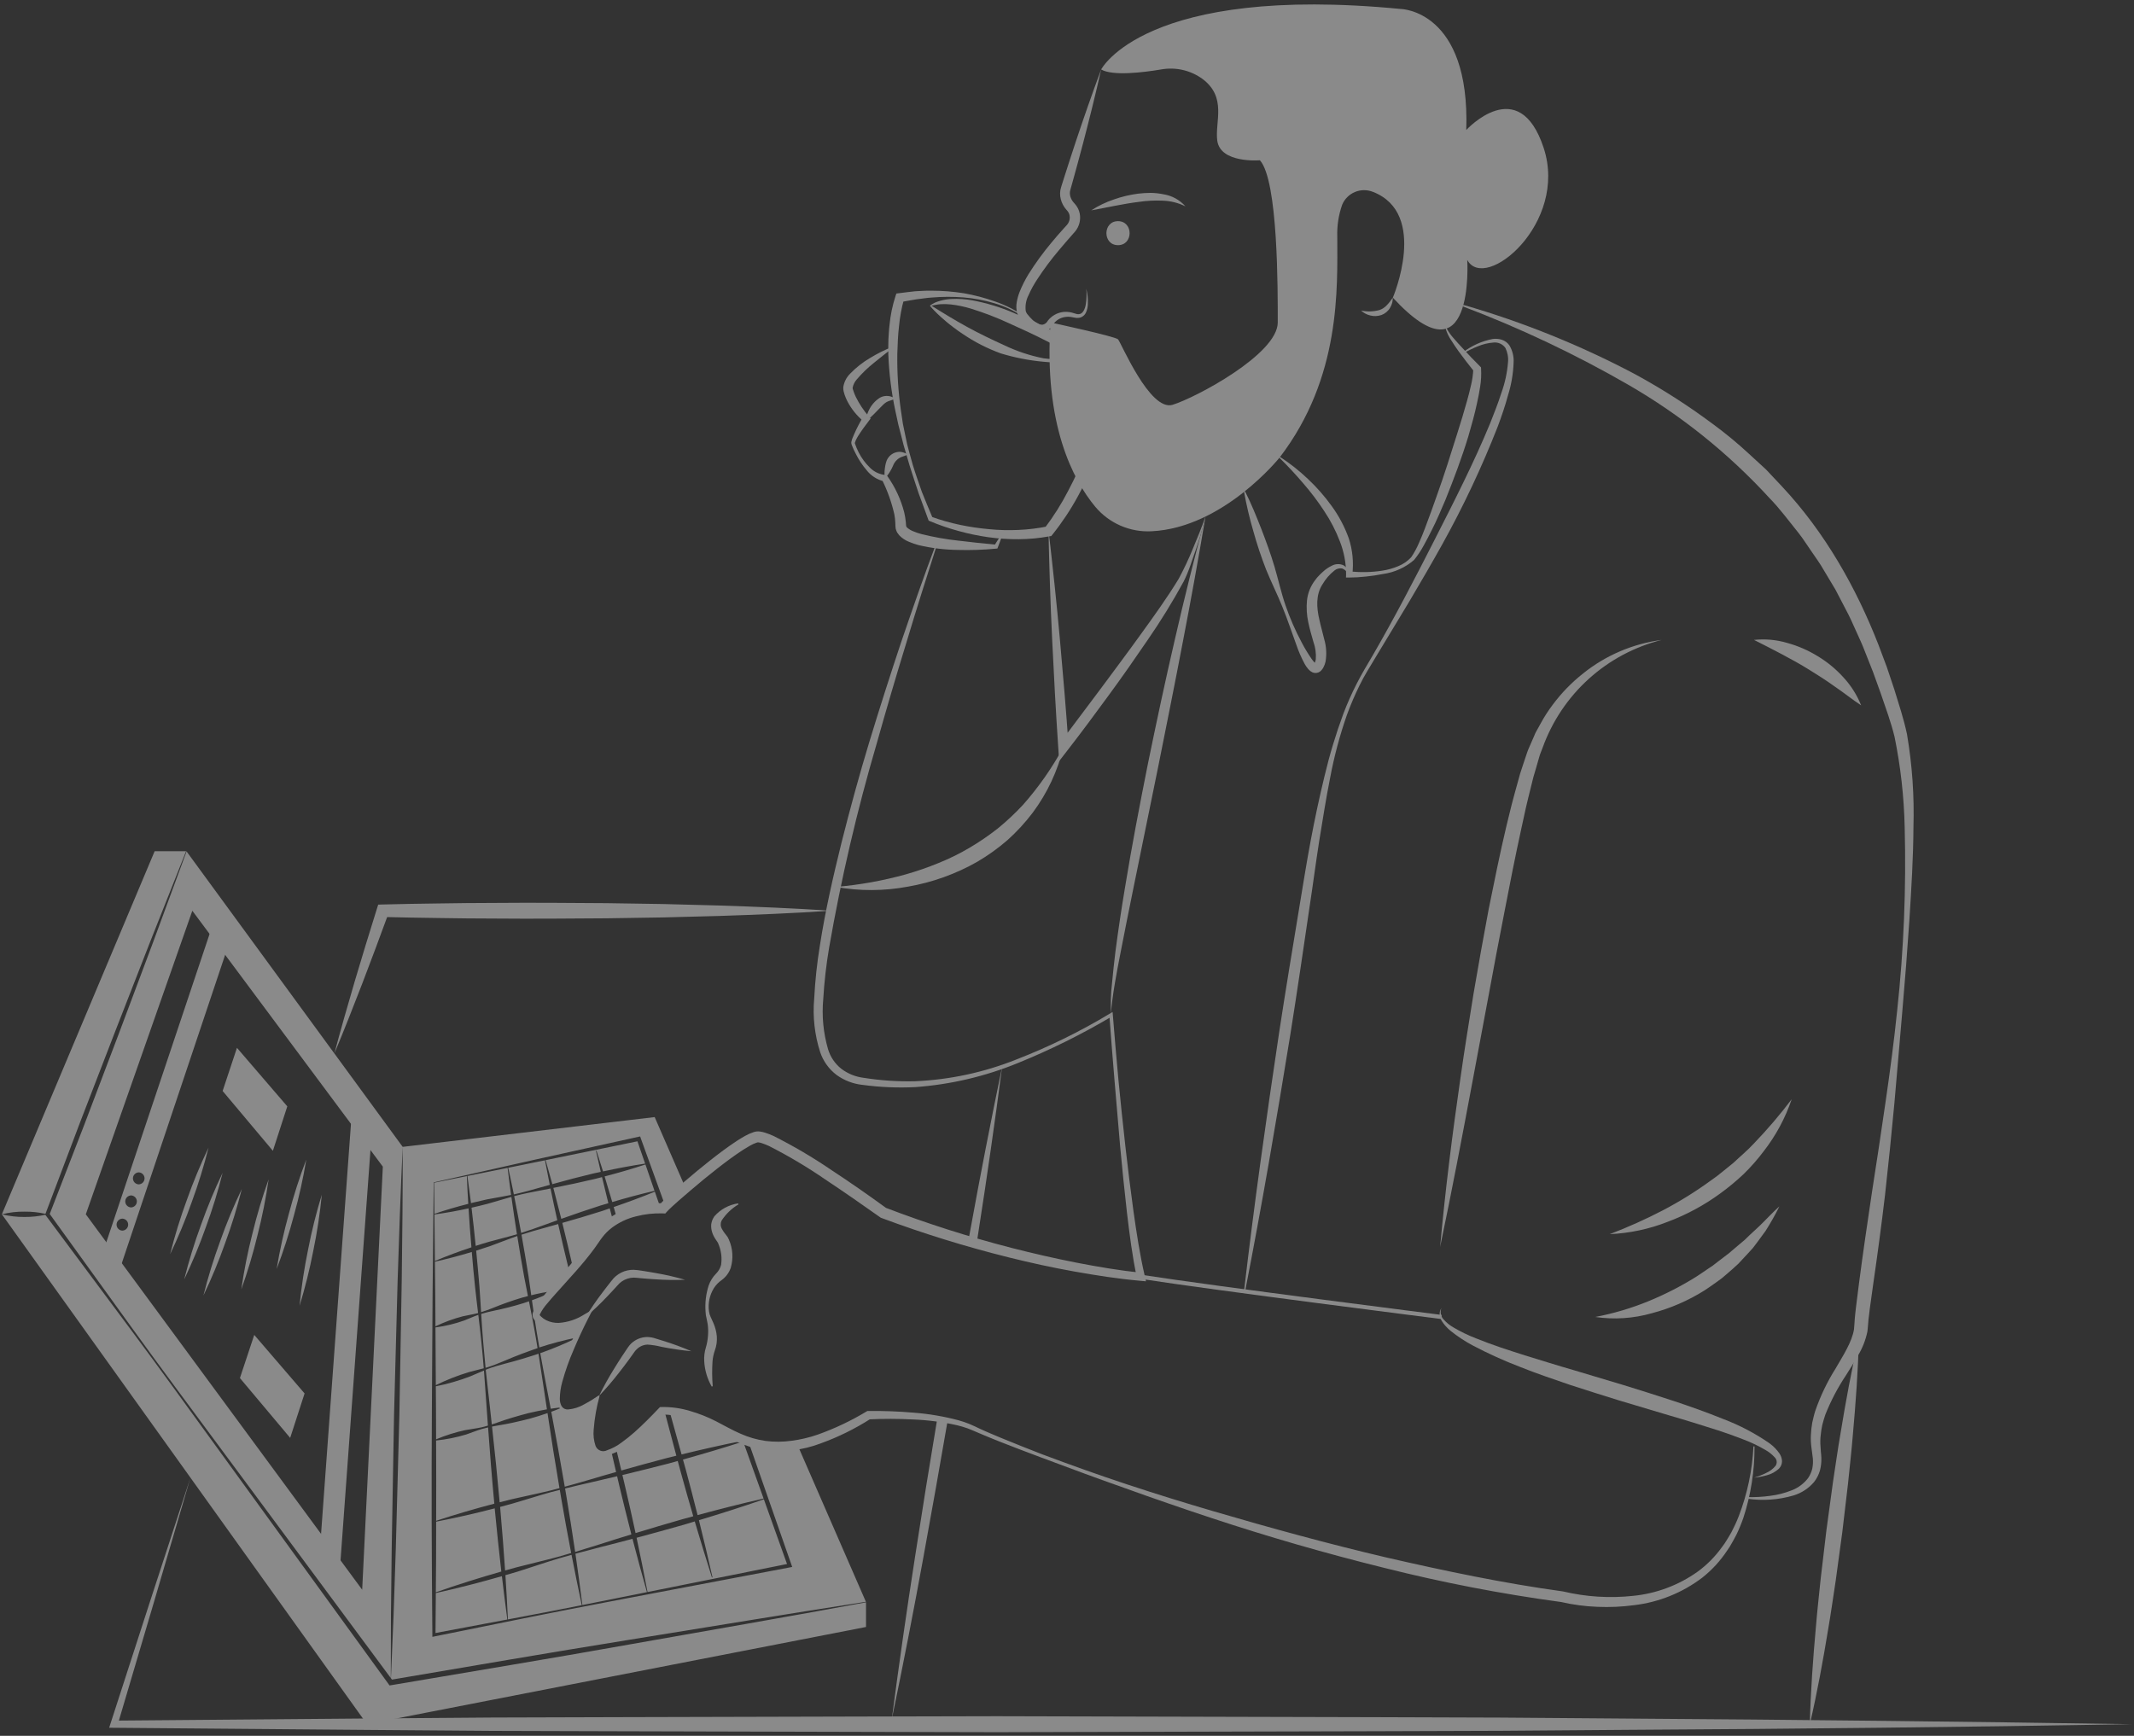 <svg width="370" height="301" viewBox="0 0 370 301" fill="none" xmlns="http://www.w3.org/2000/svg">
<rect x="0" y="0" width="370" height="301" fill="#333333" stroke="none"/>
<path d="M189.201 36.477C190.415 35.693 191.721 35.062 193.09 34.598C194.458 34.112 195.874 33.772 197.313 33.583C198.041 33.498 198.774 33.452 199.507 33.445C200.25 33.458 200.99 33.539 201.717 33.688C203.199 33.92 204.552 34.663 205.543 35.789C204.306 35.173 202.95 34.835 201.569 34.796C200.206 34.734 198.841 34.804 197.492 35.004C194.754 35.335 192.038 35.972 189.201 36.477ZM193.845 42.515C196.524 42.515 196.529 38.351 193.845 38.351C191.166 38.351 191.162 42.515 193.845 42.515Z" fill="#8A8A8A"/>
<path d="M190.921 12.049C189.95 16.371 188.881 20.664 187.759 24.942C187.179 27.076 186.63 29.218 186.023 31.344L185.576 32.94C185.467 33.323 185.472 33.729 185.591 34.109C185.714 34.511 185.928 34.88 186.216 35.188L186.515 35.532C186.861 35.971 187.099 36.485 187.207 37.034C187.31 37.572 187.294 38.126 187.161 38.657C187.027 39.188 186.78 39.683 186.435 40.109C186.195 40.401 186.053 40.54 185.859 40.764C185.131 41.581 184.424 42.415 183.719 43.247C182.311 44.898 181.011 46.637 179.827 48.455C179.244 49.335 178.737 50.264 178.312 51.23C177.891 52.061 177.729 53 177.846 53.924C177.891 54.098 177.967 54.263 178.071 54.41L178.568 55.003C178.74 55.189 178.921 55.361 179.098 55.541C179.277 55.698 179.466 55.842 179.665 55.972C179.979 56.216 180.373 56.334 180.769 56.304C180.951 56.268 181.122 56.193 181.273 56.085C181.423 55.977 181.548 55.837 181.639 55.676L181.68 55.604C182.328 54.775 183.276 54.234 184.32 54.099C184.817 54.047 185.319 54.08 185.805 54.195L186.476 54.392L186.752 54.468C186.84 54.478 186.929 54.482 187.017 54.482C187.731 54.492 188.146 53.568 188.265 52.728C188.404 51.848 188.43 50.953 188.34 50.067C188.566 50.949 188.66 51.86 188.617 52.77C188.602 53.248 188.496 53.718 188.304 54.156C188.2 54.406 188.033 54.624 187.82 54.792C187.607 54.96 187.356 55.071 187.088 55.115C186.825 55.152 186.557 55.139 186.299 55.077L185.661 54.959C185.264 54.908 184.86 54.923 184.468 55.005C183.718 55.164 183.056 55.6 182.615 56.227L182.656 56.155C182.5 56.48 182.281 56.771 182.011 57.01C181.732 57.265 181.391 57.443 181.022 57.527C180.316 57.66 179.585 57.517 178.981 57.128C178.45 56.815 177.963 56.434 177.532 55.993L176.929 55.348C176.69 55.06 176.508 54.729 176.391 54.374C176.197 53.724 176.163 53.037 176.291 52.371C176.396 51.772 176.56 51.185 176.782 50.619C177.211 49.546 177.731 48.512 178.336 47.528C179.533 45.622 180.859 43.799 182.304 42.073C183.01 41.206 183.751 40.369 184.5 39.543C184.67 39.352 184.916 39.097 185.025 38.961C185.147 38.816 185.247 38.653 185.32 38.478C185.471 38.131 185.516 37.746 185.449 37.373C185.399 37.105 185.286 36.852 185.121 36.635L184.879 36.353C184.425 35.835 184.098 35.218 183.925 34.552C183.742 33.862 183.761 33.133 183.979 32.453L184.477 30.873C185.131 28.763 185.842 26.671 186.521 24.569C187.92 20.376 189.371 16.198 190.921 12.049Z" fill="#8A8A8A"/>
<path d="M190.921 12.049C190.921 12.049 198.49 -2.745 242.872 1.556C242.872 1.556 254.914 1.728 254.226 22.543C254.226 22.543 263.343 12.565 267.644 25.639C271.944 38.713 257.494 50.755 254.398 45.078C254.398 45.078 255.774 67.097 241.496 51.615C241.496 51.615 247.728 37.023 238.046 33.272C237.043 32.869 235.922 32.876 234.925 33.292C233.927 33.708 233.133 34.499 232.713 35.495C232.08 37.29 231.792 39.188 231.863 41.09C231.863 49.895 232.551 65.377 221.885 79.311C221.885 79.311 212.149 91.514 199.668 92.124C197.819 92.223 195.973 91.889 194.275 91.149C192.578 90.409 191.077 89.284 189.891 87.862C186.043 83.219 180.939 73.6 182.148 55.916C182.148 55.916 193.329 58.324 193.845 58.84C194.361 59.356 199.35 71.398 203.307 70.194C207.263 68.989 221.541 61.42 221.541 55.915C221.541 50.411 221.627 31.316 218.445 27.789C218.445 27.789 211.564 28.392 211.048 24.349C210.635 21.115 212.754 16.89 208.51 13.7C207.486 12.952 206.322 12.419 205.086 12.134C203.851 11.849 202.57 11.817 201.323 12.041C198.121 12.578 192.938 13.202 190.921 12.049H190.921Z" fill="#8A8A8A"/>
<path d="M235.991 53.851C237.052 54.078 238.152 54.045 239.198 53.756C239.671 53.587 240.095 53.307 240.436 52.939C240.628 52.746 240.807 52.54 240.973 52.324C241.145 52.099 241.291 51.852 241.496 51.615C241.487 51.92 241.449 52.223 241.382 52.521C241.298 52.823 241.172 53.112 241.008 53.38C240.673 53.956 240.145 54.397 239.517 54.624C238.9 54.84 238.234 54.869 237.601 54.708C236.998 54.57 236.442 54.275 235.991 53.851ZM177.452 54.961C175.923 53.918 174.24 53.121 172.465 52.598C170.701 52.066 168.885 51.723 167.048 51.574C165.22 51.431 163.383 51.438 161.557 51.594C160.645 51.642 159.741 51.819 158.836 51.913C157.934 52.051 157.038 52.23 156.141 52.385L156.735 51.885C156.313 53.405 156.026 54.959 155.878 56.53C155.687 58.123 155.632 59.736 155.58 61.349C155.531 64.598 155.734 67.846 156.187 71.063L156.546 73.485L157.042 75.884C157.334 77.495 157.853 79.051 158.267 80.633C158.739 82.2 159.306 83.737 159.833 85.284C160.441 86.804 161.065 88.316 161.705 89.821L161.491 89.605C163.102 90.19 164.752 90.659 166.43 91.01C168.106 91.362 169.802 91.613 171.508 91.762C173.202 91.933 174.906 91.977 176.606 91.893C178.294 91.817 179.974 91.612 181.631 91.279L181.133 91.575C182.677 89.538 184.042 87.372 185.211 85.1C186.42 82.831 187.475 80.483 188.371 78.073C189.294 75.673 190.048 73.211 190.627 70.705C191.221 68.195 191.678 65.656 191.995 63.096L192.331 63.709L184.93 59.247C182.471 57.758 179.964 56.356 177.452 54.961ZM177.554 54.806C180.088 56.163 182.627 57.513 185.214 58.777L192.951 62.572L193.305 62.746L193.287 63.185C193.212 65.841 192.911 68.486 192.388 71.091C191.337 76.318 189.49 81.353 186.912 86.02C185.632 88.373 184.147 90.61 182.474 92.703L182.273 92.951L181.976 92.998C180.219 93.321 178.437 93.49 176.65 93.503C174.876 93.519 173.103 93.402 171.346 93.154C169.599 92.904 167.871 92.543 166.17 92.071C164.468 91.609 162.799 91.033 161.174 90.347L161.014 90.278L160.96 90.131L159.26 85.492C158.76 83.923 158.21 82.371 157.728 80.797L157.035 78.426L156.685 77.241L156.381 76.043L155.76 73.648L155.236 71.226C154.545 67.977 154.137 64.674 154.017 61.355C154.025 60.52 153.997 59.686 154.037 58.85C154.094 58.015 154.121 57.179 154.23 56.346C154.391 54.646 154.738 52.969 155.265 51.345L155.413 50.898L155.859 50.844C156.8 50.733 157.735 50.599 158.675 50.507C159.622 50.468 160.563 50.382 161.508 50.407C163.394 50.407 165.277 50.558 167.138 50.856C168.986 51.18 170.802 51.661 172.568 52.293C174.335 52.904 176.012 53.75 177.554 54.806Z" fill="#8A8A8A"/>
<path d="M161.424 53.016C161.504 53.043 161.537 53.024 161.587 53.06L161.782 53.182L162.171 53.426L162.948 53.91L164.506 54.859C165.546 55.482 166.59 56.09 167.647 56.667C169.758 57.83 171.914 58.862 174.092 59.854C176.263 60.897 178.557 61.662 180.919 62.13C183.307 62.453 185.736 62.276 188.052 61.61L187.886 62.535C185.771 61.379 183.616 60.267 181.486 59.15C179.341 58.051 177.158 57.046 174.976 56.067C172.817 55.067 170.593 54.213 168.32 53.51C167.194 53.167 166.04 52.927 164.87 52.793C164.287 52.73 163.7 52.715 163.115 52.747C162.821 52.767 162.529 52.805 162.24 52.861C161.966 52.925 161.762 52.936 161.424 53.016ZM161.241 52.992C161.514 52.79 161.808 52.615 162.116 52.472C162.407 52.349 162.706 52.245 163.01 52.16C163.622 51.989 164.25 51.884 164.883 51.848C166.142 51.779 167.405 51.86 168.645 52.091C171.089 52.551 173.475 53.278 175.76 54.257C178.016 55.238 180.208 56.361 182.322 57.62C184.452 58.838 186.499 60.195 188.451 61.681L189.458 62.445L188.285 62.607C185.817 62.928 183.321 62.967 180.845 62.723C178.365 62.49 175.915 62.008 173.531 61.285C171.188 60.436 168.96 59.296 166.9 57.893C166.381 57.554 165.873 57.198 165.383 56.817C164.884 56.45 164.398 56.067 163.931 55.66C163.45 55.272 163.001 54.842 162.549 54.422L161.894 53.764C161.784 53.656 161.683 53.536 161.579 53.422L161.424 53.249C161.351 53.173 161.289 53.086 161.241 52.992V52.992ZM154.839 60.297C153.708 61.172 152.586 62.041 151.506 62.936C150.435 63.787 149.449 64.739 148.561 65.78C148.196 66.187 147.945 66.684 147.834 67.22C147.829 67.307 147.842 67.395 147.87 67.478C147.92 67.627 147.959 67.778 148.016 67.927C148.122 68.23 148.244 68.527 148.38 68.818C148.971 70.014 149.708 71.132 150.576 72.145L150.952 72.584L150.67 72.948C149.996 73.817 149.337 74.724 148.755 75.65C148.613 75.884 148.49 76.124 148.376 76.361C148.325 76.471 148.282 76.584 148.247 76.699C148.233 76.734 148.224 76.771 148.22 76.809C148.199 76.813 148.233 76.902 148.245 76.952C148.421 77.466 148.633 77.967 148.881 78.451C149.373 79.425 150.024 80.31 150.807 81.071C151.518 81.802 152.464 82.259 153.479 82.361L153.727 82.371L153.901 82.627C155.221 84.504 156.193 86.604 156.77 88.826C156.909 89.405 157.006 89.994 157.061 90.587C157.126 91.417 157.068 91.23 157.309 91.518C157.631 91.788 157.997 92.001 158.39 92.149C158.854 92.343 159.332 92.502 159.82 92.624C161.901 93.142 164.016 93.517 166.149 93.748C168.31 94.021 170.497 94.235 172.683 94.447L172.377 94.639C172.793 93.984 173.197 93.324 173.635 92.681L173.801 92.763C173.551 93.5 173.267 94.221 172.996 94.947L172.933 95.114L172.69 95.138C170.475 95.353 168.249 95.427 166.024 95.362C163.761 95.327 161.509 95.05 159.305 94.536C158.726 94.386 158.158 94.192 157.608 93.956C156.971 93.707 156.395 93.323 155.919 92.832C155.783 92.673 155.659 92.505 155.546 92.33C155.439 92.124 155.357 91.905 155.301 91.68C155.251 91.356 155.23 91.029 155.236 90.701C155.215 90.196 155.157 89.693 155.065 89.196C154.598 87.126 153.884 85.119 152.938 83.22L153.36 83.486C152.146 83.222 151.06 82.546 150.288 81.573C149.54 80.698 148.902 79.736 148.386 78.707C148.113 78.201 147.874 77.676 147.671 77.137C147.637 77.053 147.615 76.964 147.607 76.874C147.594 76.772 147.6 76.669 147.624 76.569C147.655 76.413 147.697 76.26 147.751 76.11C147.854 75.831 147.97 75.565 148.088 75.304C148.55 74.25 149.081 73.259 149.632 72.256L149.726 73.059C148.555 72.09 147.592 70.893 146.897 69.541C146.723 69.192 146.571 68.832 146.444 68.464C146.381 68.278 146.335 68.083 146.281 67.893C146.215 67.633 146.192 67.364 146.216 67.096C146.358 66.224 146.772 65.42 147.399 64.798C148.428 63.729 149.6 62.809 150.882 62.062C152.113 61.309 153.407 60.664 154.75 60.135L154.839 60.297Z" fill="#8A8A8A"/>
<path d="M155.316 69.095C154.737 69.4 154.101 69.482 153.727 69.714C153.537 69.823 153.361 69.956 153.203 70.108C153.024 70.279 152.831 70.47 152.648 70.66C152.274 71.04 151.904 71.44 151.497 71.837C151.083 72.272 150.633 72.67 150.151 73.028C150.176 72.402 150.33 71.787 150.605 71.223C150.863 70.654 151.219 70.135 151.657 69.689C151.883 69.458 152.132 69.251 152.399 69.069C152.705 68.86 153.057 68.726 153.425 68.678C153.766 68.629 154.112 68.655 154.441 68.756C154.742 68.843 155.034 68.957 155.316 69.095ZM153.419 82.923C153.333 82.353 153.335 81.772 153.424 81.202C153.457 80.929 153.506 80.657 153.571 80.39C153.638 80.065 153.763 79.755 153.94 79.475C154.129 79.179 154.379 78.927 154.674 78.737C154.968 78.548 155.301 78.424 155.648 78.374C155.971 78.328 156.3 78.355 156.611 78.454C156.893 78.542 157.166 78.656 157.428 78.795C156.886 79.099 156.29 79.19 155.958 79.412C155.616 79.617 155.324 79.897 155.104 80.23C154.916 80.485 154.738 81.076 154.448 81.543C154.178 82.053 153.831 82.519 153.419 82.923ZM103.955 242.08C103.426 243.987 103.083 245.941 102.933 247.914C102.844 248.859 102.953 249.811 103.254 250.711C103.324 250.902 103.434 251.075 103.576 251.22C103.719 251.364 103.891 251.477 104.08 251.55C104.269 251.623 104.472 251.655 104.675 251.644C104.877 251.633 105.075 251.578 105.255 251.484C106.148 251.175 106.988 250.729 107.744 250.161C108.537 249.591 109.301 248.98 110.032 248.331C111.502 247.024 112.888 245.611 114.251 244.179L114.427 243.995L114.665 243.987C116.337 243.95 118.004 244.178 119.605 244.661C121.18 245.113 122.706 245.717 124.163 246.466C125.613 247.206 126.96 248 128.376 248.604C129.763 249.229 131.231 249.653 132.737 249.866C134.242 250.059 135.765 250.048 137.266 249.833C138.792 249.635 140.293 249.283 141.747 248.781C144.693 247.733 147.527 246.393 150.206 244.78L150.384 244.678L150.553 244.675C153.18 244.641 155.807 244.738 158.425 244.966C161.053 245.167 163.658 245.609 166.205 246.287C166.846 246.467 167.477 246.682 168.095 246.929C168.723 247.18 169.312 247.492 169.891 247.752C171.053 248.304 172.269 248.782 173.459 249.296C175.861 250.286 178.275 251.249 180.701 252.186C185.568 254.014 190.466 255.766 195.404 257.398C200.343 259.026 205.307 260.571 210.297 262.032C220.272 264.958 230.295 267.707 240.402 270.083C250.519 272.405 260.681 274.548 270.954 275.956L270.994 275.962L271.07 275.979C275.018 276.911 279.096 277.166 283.13 276.732C287.165 276.338 291.026 274.895 294.33 272.545C295.965 271.352 297.398 269.903 298.573 268.255C298.887 267.856 299.173 267.435 299.427 266.995C299.685 266.557 299.969 266.133 300.207 265.682C300.684 264.778 301.109 263.847 301.479 262.893C302.963 259.027 303.82 254.948 304.02 250.811L304.205 250.818C304.229 255.019 303.577 259.197 302.275 263.191C301.929 264.191 301.525 265.171 301.066 266.125C300.835 266.602 300.557 267.056 300.304 267.524C300.054 267.994 299.771 268.446 299.457 268.877C298.276 270.668 296.814 272.259 295.128 273.587C291.691 276.195 287.62 277.837 283.336 278.344C281.221 278.63 279.086 278.726 276.955 278.632C274.811 278.551 272.68 278.266 270.591 277.78L270.707 277.803C260.359 276.403 250.098 274.422 239.972 271.87C229.846 269.366 219.834 266.474 209.933 263.194C207.462 262.371 204.989 261.553 202.532 260.688C200.07 259.841 197.61 258.986 195.165 258.091C190.251 256.371 185.373 254.55 180.496 252.725C178.056 251.817 175.622 250.892 173.199 249.934C171.991 249.438 170.783 248.968 169.578 248.44C168.961 248.187 168.388 247.91 167.799 247.7C167.2 247.486 166.591 247.304 165.973 247.153C163.465 246.584 160.911 246.246 158.341 246.143C155.77 246.01 153.169 246.004 150.613 246.128L150.959 246.024C148.23 247.77 145.314 249.205 142.266 250.303C139.157 251.483 135.805 251.878 132.507 251.453C130.862 251.199 129.261 250.713 127.752 250.011C126.249 249.342 124.861 248.498 123.488 247.775C122.124 247.049 120.692 246.459 119.213 246.012C117.769 245.557 116.269 245.304 114.756 245.263L115.169 245.07C113.737 246.475 112.283 247.86 110.73 249.15C109.949 249.797 109.134 250.404 108.291 250.969C107.431 251.57 106.479 252.028 105.473 252.327C104.91 252.494 104.308 252.477 103.756 252.276C103.48 252.157 103.232 251.979 103.031 251.754C102.83 251.53 102.68 251.264 102.593 250.975C102.302 249.968 102.229 248.909 102.381 247.871C102.628 245.877 103.096 243.916 103.778 242.026L103.955 242.08ZM249.88 228.725C249.492 228.677 210.913 223.798 197.747 221.757L197.857 221.049C211.013 223.088 249.582 227.965 249.97 228.015L249.88 228.725Z" fill="#8A8A8A"/>
<path d="M304.113 256.238C304.831 256.032 305.529 255.761 306.197 255.426C306.841 255.149 307.409 254.721 307.855 254.18C308.012 253.947 308.079 253.664 308.043 253.386C308.007 253.107 307.87 252.851 307.659 252.665C307.196 252.161 306.653 251.736 306.053 251.406C304.795 250.674 303.476 250.052 302.111 249.545C300.735 249.018 299.351 248.503 297.935 248.05C295.104 247.149 292.254 246.255 289.379 245.427L280.764 242.856C277.9 241.96 275.029 241.074 272.171 240.131C269.324 239.152 266.465 238.197 263.659 237.07C260.824 235.989 258.056 234.738 255.372 233.324C254.015 232.603 252.729 231.756 251.531 230.795C250.919 230.302 250.392 229.714 249.969 229.052C249.761 228.708 249.638 228.32 249.61 227.92C249.593 227.529 249.704 227.144 249.925 226.822C249.786 227.155 249.748 227.523 249.818 227.878C249.887 228.232 250.06 228.559 250.315 228.815C250.796 229.354 251.36 229.813 251.986 230.174C253.253 230.924 254.582 231.566 255.957 232.093C258.7 233.209 261.542 234.117 264.381 235.027C267.235 235.898 270.084 236.798 272.961 237.624L281.573 240.202C287.302 241.99 293.055 243.747 298.68 246.025C301.561 247.106 304.297 248.54 306.826 250.293C307.489 250.778 308.065 251.37 308.532 252.046C308.795 252.435 308.947 252.887 308.973 253.356C308.976 253.597 308.931 253.837 308.841 254.062C308.751 254.286 308.617 254.49 308.448 254.663C307.855 255.214 307.134 255.61 306.35 255.814C305.619 256.024 304.87 256.166 304.113 256.238Z" fill="#8A8A8A"/>
<path d="M302.931 259.602C304.248 259.641 305.566 259.571 306.871 259.392C308.159 259.239 309.421 258.919 310.626 258.439C311.781 258.005 312.787 257.25 313.525 256.262C313.846 255.776 314.08 255.239 314.218 254.674C314.335 254.091 314.369 253.495 314.319 252.903L314.065 250.953C313.971 250.252 313.942 249.543 313.978 248.837C314.01 248.132 314.086 247.43 314.206 246.734C314.366 246.054 314.508 245.361 314.722 244.699C315.612 242.11 316.797 239.633 318.255 237.316C319.572 235.041 321.086 232.73 321.444 230.553L321.48 230.164C321.493 230.033 321.511 229.922 321.517 229.709C321.53 229.321 321.554 228.955 321.59 228.627C321.649 227.937 321.732 227.279 321.807 226.608L322.307 222.635C322.994 217.353 323.767 212.094 324.551 206.836C325.364 201.582 326.177 196.327 326.928 191.064C327.692 185.802 328.396 180.53 328.938 175.241C330.084 164.678 330.519 154.049 330.24 143.427C330.123 138.17 329.537 132.933 328.488 127.78C327.891 125.319 326.962 122.792 326.11 120.296L324.768 116.571L323.316 112.898C322.855 111.664 322.277 110.484 321.746 109.283C321.208 108.085 320.683 106.881 320.053 105.731L318.238 102.246L316.221 98.879C315.584 97.735 314.802 96.685 314.069 95.604C313.314 94.538 312.636 93.416 311.819 92.397C310.173 90.368 308.636 88.248 306.805 86.376C299.699 78.621 291.45 71.997 282.343 66.734C273.157 61.44 263.56 56.892 253.645 53.136L253.732 52.872C264.012 55.837 273.959 59.85 283.418 64.848C288.145 67.415 292.682 70.317 296.994 73.535C299.17 75.132 301.253 76.852 303.233 78.687L306.218 81.43L308.997 84.387C316.407 92.31 321.851 101.92 325.74 111.928L327.156 115.703L328.432 119.517C329.216 122.08 330.061 124.581 330.64 127.311C331.545 132.626 331.92 138.017 331.76 143.406C331.732 148.754 331.397 154.078 331.066 159.395C330.709 164.711 330.299 170.021 329.834 175.325L328.463 191.244C327.971 196.548 327.43 201.848 326.841 207.142C326.22 212.431 325.504 217.708 324.742 222.968L324.196 226.906C324.116 227.557 324.025 228.217 323.963 228.852C323.922 229.185 323.901 229.482 323.887 229.759L323.84 230.298L323.777 230.901C323.478 232.336 322.944 233.712 322.195 234.973C321.517 236.175 320.797 237.309 320.094 238.432C318.656 240.584 317.449 242.881 316.491 245.286C316.272 245.88 316.124 246.49 315.952 247.096C315.823 247.706 315.73 248.324 315.67 248.945C315.603 249.565 315.595 250.19 315.646 250.812L315.709 251.751C315.737 252.112 315.795 252.464 315.794 252.829C315.816 253.567 315.731 254.305 315.542 255.018C315.33 255.739 314.982 256.413 314.517 257.003C313.577 258.102 312.342 258.907 310.957 259.323C308.344 260.09 305.596 260.28 302.902 259.878L302.931 259.602Z" fill="#8A8A8A"/>
<path d="M288.115 110.963C283.41 112.145 279.067 114.464 275.469 117.718C271.87 120.971 269.126 125.059 267.478 129.621C267.278 130.186 267.023 130.719 266.867 131.307L266.365 133.053L265.853 134.794L265.413 136.573C265.126 137.762 264.812 138.939 264.548 140.136L263.764 143.73C262.719 148.524 261.757 153.347 260.837 158.179L259.439 165.426L258.088 172.685L255.368 187.208C253.557 196.894 251.72 206.579 249.691 216.242C250.577 206.407 251.82 196.618 253.231 186.853C253.915 181.967 254.722 177.101 255.5 172.228C256.323 167.363 257.205 162.506 258.113 157.652C259.09 152.81 260.065 147.967 261.209 143.149L262.095 139.541C262.394 138.339 262.747 137.143 263.07 135.944L263.566 134.147L264.152 132.358L264.751 130.575C264.938 129.979 265.237 129.403 265.475 128.817L266.233 127.069L267.154 125.398C267.763 124.282 268.453 123.213 269.219 122.199C270.733 120.164 272.508 118.338 274.499 116.768C278.422 113.626 283.131 111.618 288.115 110.963ZM304.113 110.963C306.04 110.755 307.989 110.93 309.848 111.479C311.715 111.988 313.5 112.763 315.148 113.778C316.81 114.776 318.315 116.014 319.614 117.453C320.931 118.871 321.974 120.52 322.692 122.317C321.063 121.239 319.666 120.091 318.163 119.084C316.708 118.031 315.213 117.076 313.704 116.148C312.198 115.213 310.648 114.346 309.054 113.504C307.46 112.651 305.837 111.836 304.113 110.963ZM181.804 92.139C182.202 95.243 182.505 98.354 182.851 101.462C183.18 104.571 183.484 107.682 183.762 110.794C184.326 117.019 184.845 123.246 185.287 129.48L183.666 128.992L190.748 119.556C193.082 116.391 195.453 113.253 197.742 110.06C200.041 106.879 202.352 103.686 204.369 100.361C205.293 98.642 206.124 96.874 206.858 95.066C207.615 93.252 208.362 91.432 209.014 89.571C208.56 91.493 208.008 93.391 207.361 95.257L206.387 98.055C206.062 99.004 205.676 99.93 205.233 100.828C203.336 104.306 201.258 107.683 199.007 110.944C196.781 114.204 194.529 117.444 192.192 120.621C189.868 123.807 187.52 126.971 185.102 130.092L183.641 131.979L183.481 129.604C183.062 123.37 182.722 117.13 182.426 110.886C182.277 107.765 182.151 104.642 182.046 101.517C181.962 98.391 181.836 95.268 181.804 92.139Z" fill="#8A8A8A"/>
<path d="M144.904 153.797C148.992 153.455 153.04 152.731 156.993 151.635C158.932 151.089 160.837 150.431 162.7 149.664C164.556 148.922 166.352 148.04 168.073 147.024C169.79 146.015 171.436 144.891 173.001 143.659C174.55 142.396 176.011 141.027 177.372 139.563C180.081 136.499 182.433 133.137 184.384 129.542C183.396 133.666 181.578 137.545 179.041 140.943C177.745 142.652 176.289 144.234 174.695 145.668C173.071 147.078 171.321 148.335 169.466 149.423C165.747 151.543 161.689 153.004 157.472 153.739C153.321 154.522 149.062 154.542 144.904 153.797ZM209.014 89.572C207.796 96.813 206.491 104.033 205.098 111.233C203.728 118.438 202.276 125.625 200.841 132.814L196.444 154.359C195.722 157.951 194.983 161.541 194.296 165.139C193.942 166.936 193.594 168.735 193.295 170.541C193.138 171.443 193.004 172.348 192.883 173.255C192.744 174.16 192.663 175.073 192.641 175.989C192.535 174.151 192.591 172.307 192.808 170.479C192.971 168.646 193.183 166.821 193.4 164.995C193.876 161.352 194.417 157.719 195.024 154.098C196.208 146.851 197.593 139.643 199.028 132.447C200.5 125.259 202.031 118.083 203.69 110.936C205.326 103.783 207.101 96.662 209.014 89.572ZM221.941 79.237C223.672 80.362 225.294 81.645 226.788 83.07C228.304 84.494 229.678 86.061 230.893 87.75C232.138 89.458 233.133 91.335 233.847 93.324C234.518 95.366 234.729 97.531 234.466 99.664L233.962 99.069C235.861 99.285 237.782 99.247 239.671 98.954C240.612 98.813 241.532 98.555 242.409 98.186C243.271 97.845 244.046 97.315 244.675 96.634C245.2 95.856 245.649 95.029 246.018 94.166C246.41 93.291 246.771 92.4 247.108 91.494C247.783 89.689 248.455 87.878 249.085 86.052C250.398 82.419 251.547 78.726 252.702 75.048C253.286 73.212 253.844 71.366 254.358 69.522C254.63 68.599 254.843 67.674 255.062 66.75C255.272 65.873 255.399 64.977 255.441 64.076L255.613 64.457C254.676 63.289 253.77 62.115 252.891 60.909C252.454 60.304 252.041 59.681 251.643 59.046C251.208 58.419 250.875 57.729 250.654 56.999L250.835 56.96C251.18 57.596 251.602 58.186 252.092 58.718C252.564 59.279 253.073 59.813 253.569 60.356C254.56 61.442 255.587 62.508 256.623 63.544L256.776 63.697L256.795 63.926C256.856 64.965 256.803 66.007 256.636 67.035C256.485 68.017 256.301 68.991 256.083 69.947C255.677 71.873 255.133 73.751 254.596 75.63C253.464 79.371 252.078 83.019 250.63 86.641C249.859 88.435 249.11 90.238 248.216 91.982C247.788 92.861 247.323 93.726 246.85 94.588C246.375 95.473 245.818 96.311 245.185 97.092C243.658 98.413 241.78 99.263 239.779 99.537C238.813 99.728 237.839 99.878 236.859 99.972C235.874 100.085 234.884 100.145 233.893 100.151L233.373 100.151L233.388 99.556C233.388 97.609 233.022 95.68 232.309 93.87C231.605 92.028 230.697 90.271 229.602 88.632C228.506 86.952 227.296 85.35 225.979 83.838C224.668 82.305 223.294 80.805 221.829 79.384L221.941 79.237Z" fill="#8A8A8A"/>
<path d="M215.87 85.2C216.934 87.309 217.812 89.477 218.666 91.652C219.504 93.833 220.311 96.021 220.977 98.259C221.636 100.498 222.136 102.796 222.898 105.003C223.656 107.207 224.589 109.347 225.689 111.403C226.214 112.41 226.803 113.383 227.451 114.316C227.597 114.52 227.757 114.713 227.932 114.892C228.058 115.059 228.315 115.142 228.096 115.062C228.016 115.057 227.936 115.076 227.867 115.116C227.896 115.066 227.923 115.015 227.947 114.962C228.042 114.758 228.106 114.542 228.137 114.32C228.213 113.297 228.072 112.269 227.724 111.305C227.408 110.213 227.077 109.07 226.827 107.875C226.563 106.639 226.49 105.371 226.61 104.113C226.75 102.802 227.26 101.558 228.08 100.525C228.26 100.266 228.465 100.025 228.693 99.806C228.903 99.581 229.125 99.367 229.357 99.164C229.822 98.725 230.353 98.363 230.931 98.089C231.241 97.924 231.584 97.833 231.934 97.823C232.284 97.812 232.632 97.883 232.951 98.029C233.227 98.199 233.464 98.425 233.648 98.692C233.831 98.96 233.956 99.263 234.015 99.582L233.839 99.638C233.609 99.155 233.206 98.776 232.711 98.575C232.477 98.534 232.238 98.544 232.009 98.604C231.779 98.663 231.566 98.772 231.382 98.921C230.535 99.595 229.821 100.42 229.277 101.356C228.137 103.141 228.248 105.315 228.759 107.469C228.985 108.561 229.327 109.658 229.593 110.828C229.966 112.091 230.047 113.422 229.83 114.722C229.754 115.074 229.628 115.413 229.457 115.73C229.35 115.939 229.212 116.13 229.048 116.297C228.917 116.429 228.761 116.533 228.589 116.602C228.416 116.672 228.231 116.705 228.046 116.699C227.87 116.687 227.698 116.645 227.535 116.577C227.42 116.514 227.307 116.445 227.199 116.372C227.044 116.247 226.901 116.106 226.773 115.953C226.557 115.697 226.367 115.42 226.207 115.127C225.636 114.065 225.153 112.958 224.764 111.817C223.951 109.599 223.225 107.378 222.336 105.212C221.465 103.041 220.4 100.938 219.522 98.766C218.671 96.585 217.931 94.364 217.306 92.108C216.646 89.855 216.108 87.568 215.694 85.257L215.87 85.2ZM253.637 61.114C255.164 59.931 256.953 59.129 258.853 58.777C259.37 58.715 259.895 58.762 260.393 58.915C260.922 59.086 261.381 59.425 261.7 59.881C262.235 60.77 262.491 61.799 262.435 62.835C262.37 64.767 262.045 66.682 261.468 68.528C260.973 70.372 260.354 72.168 259.692 73.947C256.935 80.99 253.707 87.84 250.032 94.451C248.198 97.749 246.299 101.009 244.377 104.252L238.535 113.933C237.579 115.56 236.549 117.13 235.739 118.817C234.909 120.494 234.172 122.216 233.532 123.975C232.294 127.515 231.325 131.142 230.634 134.828C229.891 138.506 229.331 142.225 228.713 145.935C228.131 149.653 227.65 153.391 227.079 157.111C225.983 164.561 224.9 172.013 223.715 179.447C221.304 194.31 218.774 209.153 215.873 223.946L215.69 223.918C217.43 208.948 219.539 194.027 221.768 179.126C222.903 171.678 224.14 164.248 225.364 156.816C225.979 153.1 226.573 149.383 227.268 145.679C227.967 141.976 228.75 138.281 229.645 134.608C230.515 130.925 231.609 127.298 232.922 123.748C233.595 121.977 234.365 120.244 235.229 118.558C236.084 116.864 237.074 115.248 238.019 113.627C241.794 107.115 245.262 100.428 248.67 93.73C252.071 87.031 255.503 80.341 258.357 73.425C259.037 71.687 259.739 69.953 260.296 68.181C260.924 66.454 261.317 64.651 261.465 62.82C261.547 61.968 261.391 61.11 261.015 60.341C260.783 60.005 260.462 59.74 260.089 59.575C259.716 59.41 259.304 59.351 258.9 59.404C257.989 59.475 257.096 59.692 256.255 60.045C255.386 60.387 254.546 60.796 253.74 61.268L253.637 61.114ZM279.105 214.006C282.243 212.813 285.31 211.438 288.289 209.89C291.208 208.362 294.011 206.62 296.673 204.678C297.351 204.217 298.005 203.722 298.632 203.195L300.545 201.647C301.731 200.519 303.011 199.473 304.126 198.257C306.449 195.839 308.628 193.286 310.65 190.611C309.542 193.885 307.89 196.95 305.763 199.675C304.714 201.064 303.564 202.373 302.32 203.591C301.053 204.786 299.711 205.898 298.303 206.923C295.5 208.98 292.427 210.642 289.17 211.86C285.957 213.128 282.556 213.853 279.105 214.006ZM276.589 228.37C279.717 227.776 282.779 226.872 285.728 225.671C288.616 224.493 291.399 223.072 294.047 221.423C294.708 221.013 295.337 220.552 295.986 220.121C296.31 219.904 296.641 219.697 296.959 219.471L297.884 218.753L299.754 217.331C300.341 216.812 300.941 216.305 301.55 215.802L302.46 215.042C302.742 214.766 303.02 214.486 303.313 214.218L305.063 212.59C306.22 211.486 307.285 210.289 308.519 209.189C307.794 210.656 306.99 212.083 306.11 213.462L304.654 215.448C304.413 215.783 304.156 216.105 303.904 216.432L303.072 217.344C302.518 217.955 301.956 218.563 301.381 219.159C300.789 219.736 300.146 220.26 299.526 220.811L298.579 221.62C298.252 221.875 297.909 222.11 297.574 222.356C296.891 222.828 296.224 223.327 295.522 223.773C292.699 225.545 289.622 226.876 286.398 227.722C283.212 228.633 279.868 228.853 276.589 228.37ZM322.302 232.015C322.163 237.668 321.752 243.287 321.246 248.894C321.018 251.7 320.692 254.494 320.412 257.294L319.425 265.675L318.289 274.037C317.858 276.818 317.479 279.606 316.997 282.38C316.086 287.935 315.078 293.478 313.796 298.986C313.931 293.332 314.34 287.713 314.848 282.107C315.074 279.3 315.404 276.507 315.682 273.706L316.673 265.326L317.812 256.964C318.241 254.183 318.624 251.396 319.105 248.622C320.016 243.067 321.023 237.523 322.302 232.015ZM80.942 203.942L75.27 205.089L75.325 210.484C77.259 209.827 79.215 209.25 81.192 208.754C81.09 207.153 81.007 205.543 80.942 203.942ZM81.238 209.54C79.285 209.966 77.315 210.327 75.325 210.595L75.409 218.663C77.49 217.784 79.6 216.995 81.737 216.295C81.543 214.046 81.377 211.788 81.238 209.54H81.238ZM82.367 223.16C82.154 221.143 81.966 219.123 81.802 217.099C79.693 217.738 77.561 218.299 75.409 218.783L75.473 224.807L75.501 229.998C77.027 229.257 78.624 228.671 80.266 228.249C81.136 228.055 82.034 227.916 82.894 227.694C82.718 226.186 82.524 224.677 82.367 223.16ZM83.468 232.792C83.31 231.191 83.125 229.591 82.931 227.999C82.108 228.286 81.303 228.665 80.488 228.98C78.872 229.553 77.201 229.956 75.501 230.183L75.566 240.194C77.4 239.287 79.306 238.535 81.266 237.946C82.135 237.705 83.005 237.502 83.875 237.27C83.755 235.771 83.625 234.282 83.468 232.792ZM84.254 242.442C84.143 240.851 84.032 239.25 83.912 237.659C83.107 237.983 82.32 238.343 81.515 238.677C79.585 239.416 77.594 239.989 75.566 240.388L75.594 244.404C75.594 246.134 75.603 247.855 75.612 249.586C77.237 248.901 78.922 248.369 80.646 247.994C81.58 247.818 82.533 247.717 83.459 247.513C83.838 247.43 84.217 247.319 84.597 247.208C84.486 245.616 84.356 244.034 84.254 242.442ZM85.707 260.744C85.29 256.34 84.939 251.936 84.624 247.522C84.254 247.605 83.893 247.698 83.532 247.8C82.626 248.068 81.737 248.438 80.84 248.744C79.135 249.259 77.384 249.61 75.612 249.789C75.631 254.434 75.649 259.079 75.621 263.714C78.952 262.613 82.32 261.633 85.707 260.744ZM85.79 261.753C85.79 261.688 85.781 261.623 85.781 261.559C82.422 262.428 79.036 263.205 75.621 263.862V263.955C75.631 268.008 75.603 272.06 75.566 276.113C79.313 274.79 83.107 273.605 86.919 272.514C86.512 268.933 86.136 265.346 85.79 261.753ZM87.021 273.319C83.227 274.401 79.415 275.391 75.566 276.242C75.547 278.556 75.529 280.86 75.51 283.173L87.965 280.832C87.622 278.324 87.317 275.826 87.021 273.319ZM88.011 202.517L81.043 203.924C81.256 205.487 81.469 207.06 81.663 208.624C82.57 208.402 83.486 208.189 84.402 207.986C85.809 207.717 87.215 207.495 88.612 207.208C88.399 205.645 88.196 204.081 88.011 202.517V202.517ZM88.668 207.551C87.298 207.921 85.947 208.356 84.578 208.735C83.644 208.985 82.7 209.207 81.756 209.42C82.024 211.631 82.256 213.833 82.478 216.045C83.246 215.795 84.014 215.554 84.791 215.332C86.401 214.879 88.029 214.499 89.63 214.028C89.288 211.872 88.967 209.713 88.668 207.551V207.551ZM90.888 221.439C90.454 219.07 90.065 216.702 89.686 214.333C88.112 214.87 86.577 215.499 85.022 216.063C84.208 216.341 83.384 216.609 82.561 216.868C82.764 218.941 82.959 221.013 83.125 223.095C83.237 224.576 83.32 226.056 83.412 227.536C84.097 227.324 84.772 227.083 85.439 226.815C87.097 226.131 88.79 225.532 90.509 225.02C90.851 224.927 91.194 224.835 91.536 224.742C91.314 223.641 91.092 222.54 90.888 221.439V221.439ZM92.72 230.914C92.415 229.156 92.063 227.407 91.712 225.649C91.406 225.76 91.101 225.862 90.796 225.963C89.083 226.496 87.345 226.941 85.587 227.296C84.856 227.444 84.143 227.629 83.431 227.842C83.532 229.489 83.644 231.126 83.782 232.764C83.903 234.235 84.041 235.707 84.189 237.178C84.263 237.159 84.347 237.141 84.421 237.122C85.457 236.798 86.466 236.401 87.465 235.975C89.352 235.151 91.268 234.439 93.201 233.773C93.044 232.82 92.896 231.867 92.72 230.914V230.914ZM94.238 240.453C93.96 238.547 93.67 236.644 93.368 234.744C91.471 235.373 89.565 235.956 87.631 236.447C86.577 236.724 85.531 237.02 84.513 237.4C84.421 237.437 84.319 237.483 84.217 237.529C84.393 239.149 84.569 240.777 84.763 242.396C84.939 243.932 85.096 245.468 85.272 247.004C85.577 246.902 85.883 246.81 86.188 246.699C87.974 246.042 89.796 245.524 91.629 245.042C92.693 244.793 93.757 244.571 94.83 244.385C94.636 243.081 94.432 241.767 94.238 240.453V240.453ZM94.488 201.203L93.118 201.481L88.112 202.499C88.455 204.035 88.782 205.574 89.093 207.116C90.638 206.773 92.165 206.357 93.692 205.913C94.229 205.756 94.775 205.617 95.32 205.46C95.034 204.044 94.756 202.628 94.488 201.203V201.203ZM95.45 206.089C94.904 206.191 94.358 206.311 93.812 206.413C92.249 206.699 90.694 207.014 89.158 207.412H89.149C89.575 209.54 89.972 211.668 90.361 213.796C91.749 213.352 93.127 212.877 94.497 212.371C95.2 212.103 95.912 211.862 96.625 211.603C96.218 209.771 95.82 207.93 95.45 206.089V206.089ZM94.932 245.042C93.923 245.394 92.905 245.709 91.878 245.995C90.037 246.467 88.196 246.893 86.308 247.189C85.975 247.245 85.642 247.309 85.309 247.374C85.799 251.751 86.24 256.127 86.632 260.504C87.298 260.337 87.974 260.161 88.64 259.995C90.907 259.467 93.192 259.014 95.45 258.459C95.968 258.329 96.486 258.181 97.004 258.052C96.264 253.722 95.573 249.385 94.932 245.043V245.042ZM99.836 232.079C97.895 233.025 95.903 233.859 93.868 234.578C93.804 234.603 93.74 234.625 93.673 234.642C94.016 236.548 94.367 238.464 94.737 240.37C94.996 241.674 95.237 242.979 95.487 244.284C96.061 244.191 96.634 244.117 97.226 244.052C95.838 242.174 98.087 236.095 99.836 232.08V232.079ZM98.559 219.875C97.939 217.34 97.344 214.802 96.773 212.26C96.07 212.455 95.367 212.667 94.654 212.852C93.229 213.232 91.814 213.648 90.416 214.102C90.842 216.498 91.258 218.904 91.638 221.309C91.804 222.401 91.952 223.502 92.11 224.603C93.32 224.299 94.546 224.061 95.783 223.891L95.802 223.937C96.69 222.919 97.707 221.781 98.753 220.597C98.679 220.356 98.624 220.116 98.559 219.875V219.875ZM97.254 259.523C97.18 259.134 97.125 258.746 97.06 258.357C96.542 258.486 96.033 258.607 95.524 258.746C93.285 259.366 91.064 260.087 88.834 260.735C88.131 260.939 87.418 261.124 86.706 261.309C86.725 261.429 86.734 261.549 86.743 261.669C87.058 265.222 87.335 268.776 87.576 272.329C88.224 272.153 88.871 271.968 89.519 271.792C91.934 271.163 94.367 270.608 96.773 269.96C97.532 269.747 98.281 269.525 99.031 269.303C98.401 266.046 97.809 262.786 97.254 259.523L97.254 259.523ZM99.095 269.617C98.346 269.821 97.597 270.025 96.856 270.247C94.469 270.968 92.11 271.783 89.732 272.532C89.028 272.736 88.325 272.939 87.631 273.143C87.798 275.697 87.943 278.253 88.066 280.813L90.62 280.332C94.043 279.684 97.461 279.021 100.872 278.343C100.252 275.437 99.66 272.529 99.095 269.618L99.095 269.617ZM101.187 228.582C101.085 228.647 100.983 228.702 100.881 228.758C96.634 231.052 94.016 229.6 93.044 228.369C92.582 227.796 93.858 226.158 95.737 224.011C94.594 224.56 93.424 225.048 92.23 225.473C92.48 227.268 92.739 229.072 93.035 230.867C93.183 231.793 93.35 232.727 93.507 233.662C93.525 233.652 93.535 233.652 93.544 233.643C95.611 232.968 97.715 232.409 99.845 231.968L99.863 232.015C100.317 230.969 100.742 230.053 101.048 229.415C101.131 229.239 101.205 229.082 101.27 228.952C101.427 228.628 101.529 228.425 101.547 228.378C101.427 228.443 101.307 228.517 101.187 228.582L101.187 228.582ZM104.379 204.118C103.962 204.229 103.537 204.34 103.12 204.442C100.742 205.006 98.346 205.515 95.94 205.987C96.412 207.773 96.872 209.562 97.319 211.354C99.567 210.549 101.828 209.781 104.101 209.05C104.564 208.911 105.026 208.781 105.48 208.642C105.1 207.134 104.733 205.626 104.379 204.118L104.379 204.118ZM105.72 209.54C105.276 209.697 104.841 209.845 104.397 209.993C102.112 210.724 99.808 211.4 97.495 212.057C98.124 214.601 98.735 217.146 99.308 219.699C99.327 219.764 99.336 219.838 99.355 219.903C100.808 218.261 102.147 216.52 103.361 214.694C104.115 213.509 105.119 212.505 106.303 211.751C106.1 211.011 105.905 210.28 105.72 209.54L105.72 209.54ZM105.998 251.704C100.187 254.073 103.574 243.007 103.851 242.1C103.86 242.086 103.866 242.07 103.87 242.054C103.861 242.054 103.861 242.063 103.851 242.072C100.03 244.793 98.068 245.107 97.263 244.099L97.273 244.145C96.718 244.385 96.153 244.598 95.579 244.811C96.403 249.132 97.183 253.462 97.92 257.802C99.345 257.423 100.761 257.015 102.177 256.599C103.722 256.127 105.276 255.692 106.821 255.248C106.544 254.073 106.266 252.889 105.998 251.704L105.998 251.704ZM107.358 257.552C107.238 257.034 107.117 256.516 106.997 255.988C105.433 256.368 103.87 256.735 102.306 257.089C100.853 257.413 99.41 257.756 97.976 258.117C98.041 258.533 98.124 258.949 98.189 259.366C98.735 262.604 99.247 265.852 99.725 269.109C101.131 268.683 102.537 268.248 103.944 267.804C105.776 267.203 107.626 266.638 109.468 266.074C108.746 263.233 108.034 260.402 107.358 257.552L107.358 257.552ZM104.554 203.128C106.969 202.61 109.403 202.138 111.855 201.777C111.411 200.491 110.967 199.205 110.522 197.909L94.599 201.176C94.996 202.564 95.385 203.951 95.764 205.339C98.124 204.673 100.502 204.053 102.898 203.479C103.315 203.387 103.74 203.294 104.166 203.211C103.888 201.999 103.601 200.787 103.333 199.566L103.426 199.547C103.814 200.732 104.184 201.925 104.555 203.128L104.554 203.128ZM109.662 266.842C107.802 267.332 105.952 267.823 104.083 268.285C102.639 268.655 101.205 269.035 99.771 269.423C100.196 272.384 100.604 275.354 100.974 278.324C102.667 277.991 104.354 277.655 106.035 277.316L112.169 276.085C111.3 273.013 110.464 269.932 109.662 266.842L109.662 266.842ZM111.91 201.925C109.569 202.702 107.21 203.378 104.832 203.998C105.285 205.478 105.726 206.959 106.155 208.439C108.579 207.727 111.022 207.06 113.483 206.496C112.956 204.969 112.429 203.452 111.91 201.925L111.91 201.925ZM113.539 206.644C111.189 207.606 108.801 208.485 106.405 209.309C106.599 209.984 106.794 210.66 106.979 211.335C109.313 210.123 111.908 209.5 114.538 209.522C114.205 208.559 113.872 207.606 113.539 206.644L113.539 206.644ZM115.195 244.617C114.88 244.617 114.714 244.626 114.714 244.626C111.207 248.235 108.663 250.307 106.849 251.297C107.145 252.528 107.441 253.759 107.728 254.989C110.347 254.249 112.977 253.53 115.621 252.833C116.167 252.704 116.722 252.565 117.268 252.426C116.564 249.826 115.871 247.217 115.195 244.617L115.195 244.617ZM117.999 255.156C117.832 254.554 117.675 253.944 117.508 253.342C116.962 253.49 116.416 253.647 115.871 253.796C113.224 254.48 110.572 255.14 107.913 255.776C108.034 256.294 108.163 256.812 108.283 257.33C108.95 260.161 109.588 262.999 110.199 265.842C112.882 265.028 115.565 264.223 118.267 263.455C118.905 263.279 119.553 263.104 120.201 262.928C119.451 260.346 118.711 257.756 117.999 255.156ZM128.713 249.586C126.715 248.781 125.058 247.735 123.495 246.949C121.182 245.748 118.671 244.976 116.083 244.672C116.787 247.18 117.49 249.687 118.174 252.204C121.7 251.344 125.243 250.539 128.806 249.835L128.713 249.586ZM128.852 249.965C125.401 251.094 121.913 252.112 118.415 253.092C118.582 253.694 118.757 254.304 118.924 254.906C119.618 257.506 120.293 260.112 120.95 262.724C124.744 261.697 128.556 260.726 132.396 259.856L128.852 249.965ZM132.442 259.986C128.713 261.281 124.957 262.475 121.182 263.613C122.005 266.907 122.788 270.207 123.532 273.513L123.439 273.541C122.412 270.311 121.419 267.073 120.46 263.825C119.821 264.02 119.183 264.214 118.535 264.408C115.824 265.176 113.104 265.926 110.374 266.657C111.041 269.784 111.673 272.921 112.271 276.067L136.458 271.209L132.442 259.986ZM80.942 203.942L75.27 205.089L75.325 210.484C77.259 209.827 79.215 209.25 81.192 208.754C81.09 207.153 81.007 205.543 80.942 203.942H80.942ZM81.238 209.54C79.286 209.966 77.315 210.327 75.325 210.595L75.409 218.663C77.49 217.784 79.6 216.995 81.737 216.295C81.543 214.046 81.377 211.788 81.238 209.54H81.238ZM82.367 223.16C82.154 221.143 81.966 219.123 81.802 217.099C79.693 217.738 77.561 218.299 75.409 218.783L75.474 224.807L75.501 229.998C77.027 229.257 78.624 228.671 80.266 228.249C81.136 228.055 82.034 227.916 82.894 227.694C82.718 226.186 82.524 224.677 82.367 223.16H82.367ZM83.468 232.792C83.31 231.191 83.125 229.591 82.931 227.999C82.108 228.286 81.303 228.665 80.488 228.98C78.872 229.553 77.201 229.956 75.501 230.183L75.566 240.194C77.4 239.287 79.306 238.535 81.266 237.946C82.135 237.705 83.005 237.502 83.875 237.27C83.755 235.771 83.625 234.282 83.468 232.792H83.468ZM84.254 242.442C84.143 240.851 84.032 239.25 83.912 237.659C83.107 237.983 82.32 238.343 81.515 238.677C79.585 239.416 77.594 239.989 75.566 240.388L75.594 244.404C75.594 246.134 75.603 247.855 75.612 249.586C77.237 248.901 78.922 248.369 80.646 247.994C81.58 247.818 82.533 247.717 83.459 247.513C83.838 247.43 84.217 247.319 84.597 247.208C84.486 245.616 84.356 244.034 84.254 242.442H84.254ZM85.707 260.744C85.29 256.34 84.939 251.936 84.624 247.522C84.254 247.605 83.893 247.698 83.532 247.8C82.626 248.068 81.737 248.438 80.84 248.744C79.135 249.259 77.384 249.61 75.612 249.789C75.631 254.434 75.649 259.079 75.621 263.714C78.952 262.613 82.32 261.633 85.707 260.744H85.707ZM85.79 261.753C85.79 261.688 85.781 261.623 85.781 261.559C82.422 262.428 79.036 263.205 75.621 263.862V263.955C75.631 268.008 75.603 272.06 75.566 276.113C79.313 274.79 83.107 273.605 86.919 272.514C86.512 268.933 86.136 265.346 85.79 261.753H85.79ZM87.021 273.319C83.227 274.401 79.415 275.391 75.566 276.242C75.547 278.556 75.529 280.86 75.51 283.173L87.965 280.832C87.622 278.324 87.317 275.826 87.021 273.319H87.021ZM88.011 202.517L81.044 203.924C81.256 205.487 81.469 207.06 81.663 208.624C82.57 208.402 83.486 208.189 84.402 207.986C85.809 207.717 87.215 207.495 88.612 207.208C88.399 205.645 88.196 204.081 88.011 202.517L88.011 202.517ZM88.668 207.551C87.298 207.921 85.948 208.356 84.578 208.735C83.644 208.985 82.7 209.207 81.756 209.42C82.024 211.631 82.256 213.833 82.478 216.045C83.246 215.795 84.014 215.554 84.791 215.332C86.401 214.879 88.029 214.499 89.63 214.028C89.288 211.872 88.967 209.713 88.668 207.551L88.668 207.551ZM90.888 221.439C90.454 219.07 90.065 216.702 89.686 214.333C88.113 214.87 86.577 215.499 85.022 216.063C84.208 216.341 83.385 216.609 82.561 216.868C82.765 218.941 82.959 221.013 83.125 223.095C83.237 224.576 83.32 226.056 83.412 227.536C84.097 227.324 84.772 227.083 85.439 226.815C87.097 226.131 88.79 225.532 90.509 225.02C90.851 224.927 91.194 224.835 91.536 224.742C91.314 223.641 91.092 222.54 90.888 221.439L90.888 221.439ZM92.72 230.914C92.415 229.156 92.064 227.407 91.712 225.649C91.406 225.76 91.101 225.862 90.796 225.963C89.083 226.496 87.345 226.941 85.587 227.296C84.856 227.444 84.143 227.629 83.431 227.842C83.532 229.489 83.644 231.126 83.782 232.764C83.903 234.235 84.041 235.707 84.189 237.178C84.263 237.159 84.347 237.141 84.421 237.122C85.457 236.798 86.466 236.401 87.465 235.975C89.353 235.151 91.268 234.439 93.201 233.773C93.044 232.82 92.896 231.867 92.72 230.914L92.72 230.914ZM94.238 240.453C93.96 238.547 93.67 236.644 93.368 234.744C91.471 235.373 89.565 235.956 87.632 236.447C86.577 236.724 85.531 237.02 84.513 237.4C84.421 237.437 84.319 237.483 84.217 237.529C84.393 239.149 84.569 240.777 84.763 242.396C84.939 243.932 85.096 245.468 85.272 247.004C85.577 246.902 85.883 246.81 86.188 246.699C87.974 246.042 89.797 245.524 91.629 245.042C92.693 244.793 93.757 244.571 94.83 244.385C94.636 243.081 94.432 241.767 94.238 240.453L94.238 240.453ZM94.488 201.203L93.118 201.481L88.113 202.499C88.455 204.035 88.782 205.574 89.093 207.116C90.639 206.773 92.165 206.357 93.692 205.913C94.229 205.756 94.775 205.617 95.32 205.46C95.034 204.044 94.756 202.628 94.488 201.203L94.488 201.203ZM95.45 206.089C94.904 206.191 94.358 206.311 93.812 206.413C92.249 206.699 90.694 207.014 89.158 207.412H89.149C89.575 209.54 89.972 211.668 90.361 213.796C91.749 213.352 93.127 212.877 94.497 212.371C95.2 212.103 95.913 211.862 96.625 211.603C96.218 209.771 95.82 207.93 95.45 206.089L95.45 206.089ZM94.932 245.042C93.923 245.394 92.905 245.709 91.878 245.995C90.037 246.467 88.196 246.893 86.308 247.189C85.975 247.245 85.642 247.309 85.309 247.374C85.799 251.751 86.24 256.127 86.632 260.504C87.298 260.337 87.974 260.161 88.64 259.995C90.907 259.467 93.192 259.014 95.45 258.459C95.968 258.329 96.486 258.181 97.004 258.052C96.264 253.722 95.573 249.385 94.932 245.043L94.932 245.042ZM99.836 232.079C97.895 233.025 95.903 233.859 93.868 234.578C93.805 234.603 93.74 234.625 93.673 234.642C94.016 236.548 94.367 238.464 94.737 240.37C94.997 241.674 95.237 242.979 95.487 244.284C96.061 244.191 96.634 244.117 97.227 244.052C95.838 242.174 98.087 236.095 99.836 232.08L99.836 232.079ZM98.559 219.875C97.939 217.34 97.344 214.802 96.773 212.26C96.07 212.455 95.367 212.667 94.654 212.852C93.229 213.232 91.814 213.648 90.416 214.102C90.842 216.498 91.258 218.904 91.638 221.309C91.804 222.401 91.952 223.502 92.11 224.603C93.32 224.299 94.547 224.061 95.783 223.891L95.802 223.937C96.69 222.919 97.708 221.781 98.753 220.597C98.679 220.356 98.624 220.116 98.559 219.875L98.559 219.875ZM97.254 259.523C97.18 259.134 97.125 258.746 97.06 258.357C96.542 258.486 96.033 258.607 95.524 258.746C93.285 259.366 91.064 260.087 88.834 260.735C88.131 260.939 87.419 261.124 86.706 261.309C86.725 261.429 86.734 261.549 86.743 261.669C87.058 265.222 87.335 268.776 87.576 272.329C88.224 272.153 88.871 271.968 89.519 271.792C91.934 271.163 94.367 270.608 96.773 269.96C97.532 269.747 98.281 269.525 99.031 269.303C98.401 266.046 97.809 262.786 97.254 259.523L97.254 259.523ZM99.096 269.617C98.346 269.821 97.597 270.025 96.856 270.247C94.469 270.968 92.11 271.783 89.732 272.532C89.029 272.736 88.325 272.939 87.631 273.143C87.798 275.697 87.943 278.253 88.066 280.813L90.62 280.332C94.043 279.684 97.461 279.021 100.872 278.343C100.252 275.437 99.66 272.529 99.095 269.618L99.096 269.617ZM101.187 228.582C101.085 228.647 100.983 228.702 100.881 228.758C96.634 231.052 94.016 229.6 93.044 228.369C92.582 227.796 93.859 226.158 95.737 224.011C94.594 224.56 93.424 225.048 92.23 225.473C92.48 227.268 92.739 229.072 93.035 230.867C93.183 231.793 93.35 232.727 93.507 233.662C93.525 233.652 93.535 233.652 93.544 233.643C95.611 232.968 97.715 232.409 99.845 231.968L99.863 232.015C100.317 230.969 100.742 230.053 101.048 229.415C101.131 229.239 101.205 229.082 101.27 228.952C101.427 228.628 101.529 228.425 101.547 228.378C101.427 228.443 101.307 228.517 101.187 228.582L101.187 228.582ZM104.379 204.118C103.962 204.229 103.537 204.34 103.12 204.442C100.742 205.006 98.346 205.515 95.94 205.987C96.412 207.773 96.872 209.562 97.319 211.354C99.567 210.549 101.828 209.781 104.101 209.05C104.564 208.911 105.026 208.781 105.48 208.642C105.1 207.134 104.733 205.626 104.379 204.118L104.379 204.118ZM105.72 209.54C105.276 209.697 104.841 209.845 104.397 209.993C102.112 210.724 99.808 211.4 97.495 212.057C98.124 214.601 98.735 217.146 99.308 219.699C99.327 219.764 99.336 219.838 99.355 219.903C100.808 218.261 102.147 216.52 103.361 214.694C104.115 213.509 105.119 212.505 106.303 211.751C106.1 211.011 105.905 210.28 105.72 209.54L105.72 209.54ZM105.998 251.704C100.187 254.073 103.574 243.007 103.851 242.1C103.86 242.086 103.866 242.07 103.87 242.054C103.861 242.054 103.861 242.063 103.851 242.072C100.03 244.793 98.068 245.107 97.263 244.099L97.273 244.145C96.718 244.385 96.153 244.598 95.579 244.811C96.403 249.132 97.183 253.462 97.92 257.802C99.345 257.423 100.761 257.015 102.177 256.599C103.722 256.127 105.276 255.692 106.821 255.248C106.544 254.073 106.266 252.889 105.998 251.704L105.998 251.704ZM107.358 257.552C107.238 257.034 107.118 256.516 106.997 255.988C105.434 256.368 103.87 256.735 102.306 257.089C100.853 257.413 99.41 257.756 97.976 258.117C98.041 258.533 98.124 258.949 98.189 259.366C98.735 262.604 99.247 265.852 99.725 269.109C101.131 268.683 102.537 268.248 103.944 267.804C105.776 267.203 107.626 266.638 109.468 266.074C108.746 263.233 108.034 260.402 107.358 257.552L107.358 257.552ZM104.555 203.128C106.969 202.61 109.403 202.138 111.855 201.777C111.411 200.491 110.967 199.205 110.523 197.909L94.599 201.176C94.996 202.564 95.385 203.951 95.764 205.339C98.124 204.673 100.502 204.053 102.898 203.479C103.315 203.387 103.74 203.294 104.166 203.211C103.888 201.999 103.602 200.787 103.333 199.566L103.426 199.547C103.814 200.732 104.184 201.925 104.555 203.128L104.555 203.128ZM109.662 266.842C107.802 267.332 105.952 267.823 104.083 268.285C102.639 268.655 101.205 269.035 99.771 269.423C100.197 272.384 100.604 275.354 100.974 278.324C102.667 277.991 104.354 277.655 106.035 277.316L112.169 276.085C111.3 273.013 110.464 269.932 109.662 266.842V266.842ZM111.91 201.925C109.569 202.702 107.21 203.378 104.832 203.998C105.285 205.478 105.727 206.959 106.155 208.439C108.579 207.727 111.022 207.06 113.483 206.496C112.956 204.969 112.429 203.452 111.91 201.925L111.91 201.925ZM113.539 206.644C111.189 207.606 108.802 208.485 106.405 209.309C106.599 209.984 106.794 210.66 106.979 211.335C109.313 210.123 111.908 209.5 114.538 209.522C114.205 208.559 113.872 207.606 113.539 206.644L113.539 206.644ZM115.195 244.617C114.88 244.617 114.714 244.626 114.714 244.626C111.207 248.235 108.663 250.307 106.849 251.297C107.145 252.528 107.441 253.759 107.728 254.989C110.347 254.249 112.978 253.53 115.621 252.833C116.167 252.704 116.722 252.565 117.268 252.426C116.564 249.826 115.871 247.217 115.195 244.617L115.195 244.617ZM117.999 255.156C117.832 254.554 117.675 253.944 117.508 253.342C116.962 253.49 116.416 253.647 115.871 253.796C113.224 254.48 110.572 255.14 107.913 255.776C108.034 256.294 108.163 256.812 108.283 257.33C108.95 260.161 109.588 262.999 110.199 265.842C112.882 265.028 115.565 264.223 118.267 263.455C118.905 263.279 119.553 263.104 120.201 262.928C119.451 260.346 118.711 257.756 117.999 255.156ZM128.713 249.586C126.715 248.781 125.058 247.735 123.495 246.949C121.182 245.748 118.671 244.976 116.083 244.672C116.787 247.18 117.49 249.687 118.174 252.204C121.7 251.344 125.243 250.539 128.806 249.835L128.713 249.586ZM128.852 249.965C125.401 251.094 121.913 252.112 118.415 253.092C118.582 253.694 118.757 254.304 118.924 254.906C119.618 257.506 120.293 260.112 120.95 262.724C124.744 261.697 128.556 260.726 132.396 259.856L128.852 249.965ZM132.442 259.986C128.713 261.281 124.957 262.475 121.182 263.613C122.005 266.907 122.788 270.207 123.532 273.513L123.439 273.541C122.412 270.311 121.419 267.073 120.46 263.825C119.821 264.02 119.183 264.214 118.535 264.408C115.824 265.176 113.104 265.926 110.374 266.657C111.041 269.784 111.673 272.921 112.271 276.067L136.458 271.209L132.442 259.986ZM80.942 203.942L75.27 205.089L75.325 210.484C77.259 209.827 79.215 209.25 81.192 208.754C81.09 207.153 81.007 205.543 80.942 203.942H80.942ZM81.238 209.54C79.286 209.966 77.315 210.327 75.325 210.595L75.409 218.663C77.49 217.784 79.6 216.995 81.737 216.295C81.543 214.046 81.377 211.788 81.238 209.54H81.238ZM82.367 223.16C82.154 221.143 81.966 219.123 81.802 217.099C79.693 217.738 77.561 218.299 75.409 218.783L75.474 224.807L75.501 229.998C77.027 229.257 78.624 228.671 80.266 228.249C81.136 228.055 82.034 227.916 82.894 227.694C82.718 226.186 82.524 224.677 82.367 223.16H82.367ZM83.468 232.792C83.31 231.191 83.125 229.591 82.931 227.999C82.108 228.286 81.303 228.665 80.488 228.98C78.872 229.553 77.201 229.956 75.501 230.183L75.566 240.194C77.4 239.287 79.306 238.535 81.266 237.946C82.135 237.705 83.005 237.502 83.875 237.27C83.755 235.771 83.625 234.282 83.468 232.792H83.468ZM84.254 242.442C84.143 240.851 84.032 239.25 83.912 237.659C83.107 237.983 82.32 238.343 81.515 238.677C79.585 239.416 77.594 239.989 75.566 240.388L75.594 244.404C75.594 246.134 75.603 247.855 75.612 249.586C77.237 248.901 78.922 248.369 80.646 247.994C81.58 247.818 82.533 247.717 83.459 247.513C83.838 247.43 84.217 247.319 84.597 247.208C84.486 245.616 84.356 244.034 84.254 242.442H84.254ZM85.707 260.744C85.29 256.34 84.939 251.936 84.624 247.522C84.254 247.605 83.893 247.698 83.532 247.8C82.626 248.068 81.737 248.438 80.84 248.744C79.135 249.259 77.384 249.61 75.612 249.789C75.631 254.434 75.649 259.079 75.621 263.714C78.952 262.613 82.32 261.633 85.707 260.744H85.707ZM85.79 261.753C85.79 261.688 85.781 261.623 85.781 261.559C82.422 262.428 79.036 263.205 75.621 263.862V263.955C75.631 268.008 75.603 272.06 75.566 276.113C79.313 274.79 83.107 273.605 86.919 272.514C86.512 268.933 86.136 265.346 85.79 261.753H85.79ZM87.021 273.319C83.227 274.401 79.415 275.391 75.566 276.242C75.547 278.556 75.529 280.86 75.51 283.173L87.965 280.832C87.622 278.324 87.317 275.826 87.021 273.319H87.021ZM88.011 202.517L81.044 203.924C81.256 205.487 81.469 207.06 81.663 208.624C82.57 208.402 83.486 208.189 84.402 207.986C85.809 207.717 87.215 207.495 88.612 207.208C88.399 205.645 88.196 204.081 88.011 202.517L88.011 202.517ZM88.668 207.551C87.298 207.921 85.948 208.356 84.578 208.735C83.644 208.985 82.7 209.207 81.756 209.42C82.024 211.631 82.256 213.833 82.478 216.045C83.246 215.795 84.014 215.554 84.791 215.332C86.401 214.879 88.029 214.499 89.63 214.028C89.288 211.872 88.967 209.713 88.668 207.551L88.668 207.551ZM90.888 221.439C90.454 219.07 90.065 216.702 89.686 214.333C88.113 214.87 86.577 215.499 85.022 216.063C84.208 216.341 83.385 216.609 82.561 216.868C82.765 218.941 82.959 221.013 83.125 223.095C83.237 224.576 83.32 226.056 83.412 227.536C84.097 227.324 84.772 227.083 85.439 226.815C87.097 226.131 88.79 225.532 90.509 225.02C90.851 224.927 91.194 224.835 91.536 224.742C91.314 223.641 91.092 222.54 90.888 221.439L90.888 221.439ZM92.72 230.914C92.415 229.156 92.064 227.407 91.712 225.649C91.406 225.76 91.101 225.862 90.796 225.963C89.083 226.496 87.345 226.941 85.587 227.296C84.856 227.444 84.143 227.629 83.431 227.842C83.532 229.489 83.644 231.126 83.782 232.764C83.903 234.235 84.041 235.707 84.189 237.178C84.263 237.159 84.347 237.141 84.421 237.122C85.457 236.798 86.466 236.401 87.465 235.975C89.353 235.151 91.268 234.439 93.201 233.773C93.044 232.82 92.896 231.867 92.72 230.914L92.72 230.914ZM94.238 240.453C93.96 238.547 93.67 236.644 93.368 234.744C91.471 235.373 89.565 235.956 87.632 236.447C86.577 236.724 85.531 237.02 84.513 237.4C84.421 237.437 84.319 237.483 84.217 237.529C84.393 239.149 84.569 240.777 84.763 242.396C84.939 243.932 85.096 245.468 85.272 247.004C85.577 246.902 85.883 246.81 86.188 246.699C87.974 246.042 89.797 245.524 91.629 245.042C92.693 244.793 93.757 244.571 94.83 244.385C94.636 243.081 94.432 241.767 94.238 240.453L94.238 240.453ZM94.488 201.203L93.118 201.481L88.113 202.499C88.455 204.035 88.782 205.574 89.093 207.116C90.639 206.773 92.165 206.357 93.692 205.913C94.229 205.756 94.775 205.617 95.32 205.46C95.034 204.044 94.756 202.628 94.488 201.203L94.488 201.203ZM95.45 206.089C94.904 206.191 94.358 206.311 93.812 206.413C92.249 206.699 90.694 207.014 89.158 207.412H89.149C89.575 209.54 89.972 211.668 90.361 213.796C91.749 213.352 93.127 212.877 94.497 212.371C95.2 212.103 95.913 211.862 96.625 211.603C96.218 209.771 95.82 207.93 95.45 206.089L95.45 206.089ZM94.932 245.042C93.923 245.394 92.905 245.709 91.878 245.995C90.037 246.467 88.196 246.893 86.308 247.189C85.975 247.245 85.642 247.309 85.309 247.374C85.799 251.751 86.24 256.127 86.632 260.504C87.298 260.337 87.974 260.161 88.64 259.995C90.907 259.467 93.192 259.014 95.45 258.459C95.968 258.329 96.486 258.181 97.004 258.052C96.264 253.722 95.573 249.385 94.932 245.043L94.932 245.042ZM99.836 232.079C97.895 233.025 95.903 233.859 93.868 234.578C93.805 234.603 93.74 234.625 93.673 234.642C94.016 236.548 94.367 238.464 94.737 240.37C94.997 241.674 95.237 242.979 95.487 244.284C96.061 244.191 96.634 244.117 97.227 244.052C95.838 242.174 98.087 236.095 99.836 232.08L99.836 232.079ZM98.559 219.875C97.939 217.34 97.344 214.802 96.773 212.26C96.07 212.455 95.367 212.667 94.654 212.852C93.229 213.232 91.814 213.648 90.416 214.102C90.842 216.498 91.258 218.904 91.638 221.309C91.804 222.401 91.952 223.502 92.11 224.603C93.32 224.299 94.547 224.061 95.783 223.891L95.802 223.937C96.69 222.919 97.708 221.781 98.753 220.597C98.679 220.356 98.624 220.116 98.559 219.875L98.559 219.875ZM97.254 259.523C97.18 259.134 97.125 258.746 97.06 258.357C96.542 258.486 96.033 258.607 95.524 258.746C93.285 259.366 91.064 260.087 88.834 260.735C88.131 260.939 87.419 261.124 86.706 261.309C86.725 261.429 86.734 261.549 86.743 261.669C87.058 265.222 87.335 268.776 87.576 272.329C88.224 272.153 88.871 271.968 89.519 271.792C91.934 271.163 94.367 270.608 96.773 269.96C97.532 269.747 98.281 269.525 99.031 269.303C98.401 266.046 97.809 262.786 97.254 259.523L97.254 259.523ZM99.096 269.617C98.346 269.821 97.597 270.025 96.856 270.247C94.469 270.968 92.11 271.783 89.732 272.532C89.029 272.736 88.325 272.939 87.631 273.143C87.798 275.697 87.943 278.253 88.066 280.813L90.62 280.332C94.043 279.684 97.461 279.021 100.872 278.343C100.252 275.437 99.66 272.529 99.095 269.618L99.096 269.617ZM101.187 228.582C101.085 228.647 100.983 228.702 100.881 228.758C96.634 231.052 94.016 229.6 93.044 228.369C92.582 227.796 93.859 226.158 95.737 224.011C94.594 224.56 93.424 225.048 92.23 225.473C92.48 227.268 92.739 229.072 93.035 230.867C93.183 231.793 93.35 232.727 93.507 233.662C93.525 233.652 93.535 233.652 93.544 233.643C95.611 232.968 97.715 232.409 99.845 231.968L99.863 232.015C100.317 230.969 100.742 230.053 101.048 229.415C101.131 229.239 101.205 229.082 101.27 228.952C101.427 228.628 101.529 228.425 101.547 228.378C101.427 228.443 101.307 228.517 101.187 228.582L101.187 228.582ZM104.379 204.118C103.962 204.229 103.537 204.34 103.12 204.442C100.742 205.006 98.346 205.515 95.94 205.987C96.412 207.773 96.872 209.562 97.319 211.354C99.567 210.549 101.828 209.781 104.101 209.05C104.564 208.911 105.026 208.781 105.48 208.642C105.1 207.134 104.733 205.626 104.379 204.118L104.379 204.118ZM105.72 209.54C105.276 209.697 104.841 209.845 104.397 209.993C102.112 210.724 99.808 211.4 97.495 212.057C98.124 214.601 98.735 217.146 99.308 219.699C99.327 219.764 99.336 219.838 99.355 219.903C100.808 218.261 102.147 216.52 103.361 214.694C104.115 213.509 105.119 212.505 106.303 211.751C106.1 211.011 105.905 210.28 105.72 209.54L105.72 209.54ZM105.998 251.704C100.187 254.073 103.574 243.007 103.851 242.1C103.86 242.086 103.866 242.07 103.87 242.054C103.861 242.054 103.861 242.063 103.851 242.072C100.03 244.793 98.068 245.107 97.263 244.099L97.273 244.145C96.718 244.385 96.153 244.598 95.579 244.811C96.403 249.132 97.183 253.462 97.92 257.802C99.345 257.423 100.761 257.015 102.177 256.599C103.722 256.127 105.276 255.692 106.821 255.248C106.544 254.073 106.266 252.889 105.998 251.704L105.998 251.704ZM107.358 257.552C107.238 257.034 107.118 256.516 106.997 255.988C105.434 256.368 103.87 256.735 102.306 257.089C100.853 257.413 99.41 257.756 97.976 258.117C98.041 258.533 98.124 258.949 98.189 259.366C98.735 262.604 99.247 265.852 99.725 269.109C101.131 268.683 102.537 268.248 103.944 267.804C105.776 267.203 107.626 266.638 109.468 266.074C108.746 263.233 108.034 260.402 107.358 257.552L107.358 257.552ZM104.555 203.128C106.969 202.61 109.403 202.138 111.855 201.777C111.411 200.491 110.967 199.205 110.523 197.909L94.599 201.176C94.996 202.564 95.385 203.951 95.764 205.339C98.124 204.673 100.502 204.053 102.898 203.479C103.315 203.387 103.74 203.294 104.166 203.211C103.888 201.999 103.602 200.787 103.333 199.566L103.426 199.547C103.814 200.732 104.184 201.925 104.555 203.128L104.555 203.128ZM109.662 266.842C107.802 267.332 105.952 267.823 104.083 268.285C102.639 268.655 101.205 269.035 99.771 269.423C100.197 272.384 100.604 275.354 100.974 278.324C102.667 277.991 104.354 277.655 106.035 277.316L112.169 276.085C111.3 273.013 110.464 269.932 109.662 266.842V266.842ZM111.91 201.925C109.569 202.702 107.21 203.378 104.832 203.998C105.285 205.478 105.727 206.959 106.155 208.439C108.579 207.727 111.022 207.06 113.483 206.496C112.956 204.969 112.429 203.452 111.91 201.925L111.91 201.925ZM113.539 206.644C111.189 207.606 108.802 208.485 106.405 209.309C106.599 209.984 106.794 210.66 106.979 211.335C109.313 210.123 111.908 209.5 114.538 209.522C114.205 208.559 113.872 207.606 113.539 206.644L113.539 206.644ZM115.195 244.617C114.88 244.617 114.714 244.626 114.714 244.626C111.207 248.235 108.663 250.307 106.849 251.297C107.145 252.528 107.441 253.759 107.728 254.989C110.347 254.249 112.978 253.53 115.621 252.833C116.167 252.704 116.722 252.565 117.268 252.426C116.564 249.826 115.871 247.217 115.195 244.617L115.195 244.617ZM117.999 255.156C117.832 254.554 117.675 253.944 117.508 253.342C116.962 253.49 116.416 253.647 115.871 253.796C113.224 254.48 110.572 255.14 107.913 255.776C108.034 256.294 108.163 256.812 108.283 257.33C108.95 260.161 109.588 262.999 110.199 265.842C112.882 265.028 115.565 264.223 118.267 263.455C118.905 263.279 119.553 263.104 120.201 262.928C119.451 260.346 118.711 257.756 117.999 255.156ZM128.713 249.586C126.715 248.781 125.058 247.735 123.495 246.949C121.182 245.748 118.671 244.976 116.083 244.672C116.787 247.18 117.49 249.687 118.174 252.204C121.7 251.344 125.243 250.539 128.806 249.835L128.713 249.586ZM128.852 249.965C125.401 251.094 121.913 252.112 118.415 253.092C118.582 253.694 118.757 254.304 118.924 254.906C119.618 257.506 120.293 260.112 120.95 262.724C124.744 261.697 128.556 260.726 132.396 259.856L128.852 249.965ZM132.442 259.986C128.713 261.281 124.957 262.475 121.182 263.613C122.005 266.907 122.788 270.207 123.532 273.513L123.439 273.541C122.412 270.311 121.419 267.073 120.46 263.825C119.821 264.02 119.183 264.214 118.535 264.408C115.824 265.176 113.104 265.926 110.374 266.657C111.041 269.784 111.673 272.921 112.271 276.067L136.458 271.209L132.442 259.986ZM129.592 281.553L109.014 285.181C102.158 286.411 95.293 287.577 88.427 288.743L67.831 292.222L67.544 292.268L67.377 292.037L37.815 251.288C32.883 244.506 27.989 237.696 22.974 230.96L7.948 210.771L7.855 210.65C6.679 210.909 5.478 211.036 4.274 211.03C2.943 211.045 1.615 210.89 0.323 210.567L63.63 298.986L150.152 282.127V277.852C143.295 279.102 136.458 280.36 129.592 281.553H129.592ZM69.246 245.32L68.626 268.544L68.238 280.156L67.784 291.019L67.96 291.25L88.27 287.799C95.135 286.642 102.01 285.486 108.885 284.385L129.509 281.035C136.374 279.907 143.249 278.833 150.133 277.76L138.262 250.529C135.428 251.088 132.496 250.897 129.759 249.974L137.226 271.348L137.355 271.718L136.967 271.792L106.1 277.649C100.955 278.62 95.817 279.623 90.685 280.656L75.288 283.774L74.965 283.839V283.506C74.918 276.955 74.844 270.386 74.844 263.825C74.817 257.265 74.853 250.705 74.881 244.154L75.001 224.539L75.196 205.034L92.868 201.065L110.68 197.132L110.994 197.067L111.096 197.373C112.503 201.296 113.937 205.21 115.352 209.133C115.991 208.495 117.268 207.329 118.85 205.968L113.511 193.709L69.82 198.872C69.838 206.616 69.755 214.361 69.653 222.096L69.246 245.32ZM20.614 179.21L14.637 194.976L8.623 210.512L23.242 230.766C28.155 237.566 33.179 244.284 38.167 251.038L67.757 290.982L67.784 280.147L67.914 268.526L68.321 245.302L68.941 222.087C69.191 214.342 69.45 206.607 69.82 198.872L32.347 147.64L26.527 163.434L20.614 179.21ZM33.346 157.929L66.378 202.305L62.797 275.669L14.878 210.567L33.346 157.929ZM7.883 210.484L7.901 210.438L13.86 194.68L19.93 178.96L26.055 163.258L32.264 147.603H26.814L0.323 210.567C1.614 210.24 2.943 210.085 4.274 210.105C5.488 210.093 6.698 210.221 7.883 210.484L7.883 210.484ZM132.442 259.986C128.713 261.281 124.957 262.475 121.182 263.613C122.005 266.907 122.788 270.207 123.532 273.513L123.439 273.541C122.412 270.311 121.419 267.073 120.46 263.825C119.821 264.02 119.183 264.214 118.535 264.408C115.824 265.176 113.104 265.926 110.374 266.657C111.041 269.784 111.673 272.921 112.271 276.067L136.458 271.209L132.442 259.986ZM128.852 249.965C125.401 251.094 121.913 252.112 118.415 253.092C118.582 253.694 118.757 254.304 118.924 254.906C119.618 257.506 120.293 260.112 120.95 262.724C124.744 261.697 128.556 260.726 132.396 259.856L128.852 249.965ZM128.713 249.586C126.715 248.781 125.058 247.735 123.495 246.949C121.182 245.748 118.671 244.976 116.083 244.672C116.786 247.18 117.49 249.687 118.174 252.204C121.7 251.344 125.243 250.539 128.806 249.835L128.713 249.586ZM117.999 255.156C117.832 254.554 117.675 253.944 117.508 253.342C116.962 253.49 116.416 253.647 115.871 253.796C113.224 254.48 110.572 255.14 107.913 255.776C108.034 256.294 108.163 256.812 108.283 257.33C108.95 260.161 109.588 262.999 110.199 265.842C112.882 265.028 115.565 264.223 118.267 263.455C118.905 263.279 119.553 263.104 120.201 262.928C119.451 260.346 118.711 257.756 117.999 255.156ZM115.195 244.617C114.881 244.617 114.714 244.626 114.714 244.626C111.207 248.235 108.663 250.307 106.849 251.297C107.145 252.528 107.441 253.759 107.728 254.989C110.347 254.249 112.978 253.53 115.621 252.833C116.167 252.704 116.722 252.565 117.268 252.426C116.564 249.826 115.871 247.217 115.195 244.617H115.195ZM113.539 206.644C111.189 207.606 108.802 208.485 106.405 209.309C106.599 209.984 106.794 210.66 106.979 211.335C109.313 210.123 111.908 209.5 114.538 209.522C114.205 208.559 113.872 207.606 113.539 206.644L113.539 206.644ZM111.91 201.925C109.569 202.702 107.21 203.378 104.832 203.998C105.286 205.478 105.727 206.959 106.155 208.439C108.579 207.727 111.022 207.06 113.483 206.496C112.956 204.969 112.429 203.452 111.91 201.925H111.91ZM109.662 266.842C107.802 267.332 105.952 267.823 104.083 268.285C102.639 268.655 101.205 269.035 99.771 269.423C100.197 272.384 100.604 275.354 100.974 278.324C102.667 277.991 104.354 277.655 106.035 277.316L112.169 276.085C111.3 273.013 110.464 269.932 109.662 266.842H109.662ZM104.555 203.128C106.969 202.61 109.403 202.138 111.855 201.777C111.411 200.491 110.967 199.205 110.523 197.909L94.599 201.176C94.997 202.564 95.385 203.951 95.764 205.339C98.124 204.673 100.502 204.053 102.898 203.48C103.315 203.387 103.74 203.294 104.166 203.211C103.888 201.999 103.602 200.787 103.333 199.566L103.426 199.547C103.814 200.732 104.184 201.925 104.555 203.128H104.555ZM107.358 257.552C107.238 257.034 107.118 256.516 106.997 255.988C105.434 256.368 103.87 256.735 102.306 257.089C100.854 257.413 99.41 257.756 97.976 258.117C98.041 258.533 98.124 258.949 98.189 259.366C98.735 262.604 99.247 265.852 99.725 269.109C101.131 268.683 102.537 268.248 103.944 267.804C105.776 267.203 107.626 266.638 109.468 266.074C108.746 263.233 108.034 260.402 107.358 257.552L107.358 257.552ZM105.998 251.704C100.187 254.073 103.574 243.007 103.851 242.1C103.86 242.086 103.866 242.07 103.87 242.054C103.861 242.054 103.861 242.063 103.851 242.072C100.03 244.793 98.068 245.107 97.263 244.099L97.273 244.145C96.718 244.385 96.153 244.598 95.579 244.811C96.403 249.132 97.183 253.462 97.92 257.802C99.345 257.423 100.761 257.015 102.177 256.599C103.722 256.127 105.276 255.692 106.821 255.248C106.544 254.073 106.266 252.889 105.998 251.704L105.998 251.704ZM105.72 209.54C105.276 209.697 104.841 209.845 104.397 209.993C102.112 210.724 99.808 211.4 97.495 212.057C98.124 214.601 98.735 217.146 99.308 219.699C99.327 219.764 99.336 219.838 99.355 219.903C100.808 218.261 102.147 216.52 103.361 214.694C104.115 213.509 105.119 212.505 106.303 211.751C106.1 211.011 105.905 210.28 105.72 209.54L105.72 209.54ZM104.379 204.118C103.962 204.229 103.537 204.34 103.12 204.442C100.742 205.006 98.346 205.515 95.94 205.987C96.412 207.773 96.872 209.562 97.319 211.354C99.567 210.549 101.828 209.781 104.101 209.05C104.564 208.911 105.026 208.781 105.48 208.643C105.1 207.134 104.733 205.626 104.379 204.118L104.379 204.118ZM101.187 228.582C101.085 228.647 100.983 228.702 100.881 228.758C96.634 231.053 94.016 229.6 93.044 228.369C92.582 227.796 93.859 226.158 95.737 224.011C94.594 224.56 93.424 225.048 92.23 225.473C92.48 227.268 92.739 229.072 93.035 230.867C93.183 231.793 93.35 232.727 93.507 233.662C93.525 233.652 93.535 233.652 93.544 233.643C95.611 232.968 97.715 232.409 99.845 231.969L99.864 232.015C100.317 230.969 100.742 230.053 101.048 229.415C101.131 229.239 101.205 229.082 101.27 228.952C101.427 228.628 101.529 228.425 101.547 228.379C101.427 228.443 101.307 228.517 101.187 228.582ZM99.096 269.618C98.346 269.821 97.597 270.025 96.856 270.247C94.469 270.968 92.11 271.783 89.732 272.532C89.029 272.736 88.325 272.939 87.632 273.143C87.798 275.697 87.943 278.253 88.066 280.813L90.62 280.332C94.044 279.684 97.461 279.021 100.872 278.343C100.252 275.437 99.66 272.529 99.095 269.618H99.096ZM97.254 259.523C97.18 259.134 97.125 258.746 97.06 258.357C96.542 258.487 96.033 258.607 95.524 258.746C93.285 259.366 91.064 260.087 88.834 260.735C88.131 260.939 87.419 261.124 86.706 261.309C86.725 261.429 86.734 261.549 86.743 261.67C87.058 265.223 87.335 268.776 87.576 272.329C88.224 272.153 88.871 271.968 89.519 271.792C91.934 271.163 94.367 270.608 96.773 269.96C97.532 269.747 98.281 269.525 99.031 269.303C98.401 266.046 97.809 262.786 97.254 259.523ZM98.559 219.875C97.939 217.34 97.344 214.802 96.773 212.26C96.07 212.455 95.367 212.667 94.654 212.852C93.229 213.232 91.814 213.648 90.416 214.102C90.842 216.498 91.258 218.904 91.638 221.309C91.804 222.401 91.953 223.502 92.11 224.603C93.32 224.299 94.547 224.061 95.783 223.891L95.802 223.937C96.69 222.919 97.708 221.781 98.753 220.597C98.679 220.356 98.624 220.116 98.559 219.875H98.559ZM99.836 232.08C97.895 233.025 95.903 233.859 93.868 234.578C93.805 234.603 93.74 234.625 93.673 234.642C94.016 236.549 94.367 238.464 94.737 240.37C94.997 241.675 95.237 242.979 95.487 244.284C96.061 244.191 96.634 244.117 97.227 244.053C95.838 242.174 98.087 236.095 99.836 232.08H99.836ZM94.932 245.043C93.923 245.394 92.906 245.709 91.878 245.995C90.037 246.467 88.196 246.893 86.308 247.189C85.975 247.245 85.642 247.309 85.309 247.374C85.799 251.751 86.24 256.127 86.632 260.504C87.298 260.337 87.974 260.161 88.64 259.995C90.907 259.467 93.192 259.014 95.45 258.459C95.968 258.329 96.486 258.181 97.004 258.052C96.264 253.722 95.573 249.385 94.932 245.043H94.932ZM95.45 206.089C94.904 206.191 94.358 206.311 93.812 206.413C92.249 206.699 90.694 207.014 89.158 207.412H89.149C89.575 209.54 89.972 211.668 90.361 213.796C91.749 213.352 93.128 212.877 94.497 212.371C95.2 212.103 95.913 211.862 96.625 211.603C96.218 209.771 95.82 207.93 95.45 206.089H95.45ZM94.488 201.203L93.118 201.481L88.113 202.499C88.455 204.035 88.782 205.574 89.093 207.116C90.639 206.773 92.165 206.357 93.692 205.913C94.229 205.756 94.775 205.617 95.32 205.46C95.034 204.044 94.756 202.628 94.488 201.203H94.488ZM94.238 240.453C93.96 238.547 93.67 236.644 93.368 234.744C91.471 235.373 89.565 235.956 87.632 236.447C86.577 236.724 85.531 237.02 84.513 237.4C84.421 237.437 84.319 237.483 84.217 237.529C84.393 239.149 84.569 240.777 84.763 242.396C84.939 243.932 85.096 245.468 85.272 247.004C85.577 246.902 85.883 246.81 86.188 246.699C87.974 246.042 89.797 245.524 91.629 245.043C92.693 244.793 93.757 244.571 94.83 244.386C94.636 243.081 94.432 241.767 94.238 240.453H94.238ZM92.721 230.914C92.415 229.156 92.064 227.407 91.712 225.649C91.406 225.76 91.101 225.862 90.796 225.964C89.083 226.497 87.345 226.941 85.587 227.296C84.856 227.444 84.143 227.629 83.431 227.842C83.533 229.489 83.644 231.126 83.782 232.764C83.903 234.235 84.041 235.707 84.189 237.178C84.263 237.159 84.347 237.141 84.421 237.122C85.457 236.798 86.466 236.401 87.465 235.975C89.353 235.151 91.268 234.439 93.202 233.773C93.044 232.82 92.896 231.867 92.72 230.914H92.721ZM90.888 221.439C90.454 219.07 90.065 216.702 89.686 214.333C88.113 214.87 86.577 215.499 85.022 216.063C84.208 216.341 83.385 216.609 82.561 216.868C82.765 218.941 82.959 221.013 83.126 223.095C83.237 224.576 83.32 226.056 83.412 227.536C84.097 227.324 84.772 227.083 85.439 226.815C87.097 226.131 88.79 225.532 90.509 225.02C90.851 224.927 91.194 224.835 91.536 224.742C91.314 223.641 91.092 222.54 90.888 221.439H90.888ZM88.668 207.551C87.298 207.921 85.948 208.356 84.578 208.735C83.644 208.985 82.7 209.207 81.756 209.42C82.024 211.631 82.256 213.833 82.478 216.045C83.246 215.795 84.014 215.554 84.791 215.332C86.401 214.879 88.029 214.499 89.63 214.028C89.288 211.872 88.967 209.713 88.668 207.551H88.668ZM88.011 202.517L81.044 203.924C81.256 205.487 81.469 207.06 81.663 208.624C82.57 208.402 83.486 208.189 84.402 207.986C85.809 207.717 87.215 207.495 88.612 207.208C88.399 205.645 88.196 204.081 88.011 202.517H88.011ZM87.021 273.319C83.227 274.401 79.415 275.391 75.566 276.243C75.547 278.556 75.529 280.86 75.51 283.173L87.965 280.832C87.622 278.324 87.317 275.826 87.021 273.319L87.021 273.319ZM85.79 261.753C85.79 261.688 85.781 261.623 85.781 261.559C82.422 262.428 79.036 263.206 75.621 263.862V263.955C75.631 268.008 75.603 272.06 75.566 276.113C79.313 274.79 83.107 273.606 86.919 272.514C86.512 268.933 86.136 265.346 85.79 261.753L85.79 261.753ZM85.707 260.744C85.291 256.34 84.939 251.936 84.624 247.522C84.254 247.605 83.893 247.698 83.533 247.8C82.626 248.068 81.737 248.438 80.84 248.744C79.135 249.259 77.384 249.61 75.612 249.789C75.631 254.434 75.649 259.079 75.621 263.714C78.952 262.613 82.32 261.633 85.707 260.744L85.707 260.744ZM84.254 242.443C84.143 240.851 84.032 239.25 83.912 237.659C83.107 237.983 82.32 238.344 81.515 238.677C79.585 239.416 77.594 239.989 75.566 240.388L75.594 244.404C75.594 246.134 75.603 247.855 75.612 249.586C77.237 248.901 78.922 248.369 80.646 247.994C81.58 247.818 82.533 247.717 83.459 247.513C83.838 247.43 84.217 247.319 84.597 247.208C84.486 245.616 84.356 244.034 84.254 242.442L84.254 242.443ZM83.468 232.792C83.311 231.191 83.126 229.591 82.931 227.999C82.108 228.286 81.303 228.665 80.488 228.98C78.872 229.553 77.201 229.956 75.501 230.183L75.566 240.194C77.4 239.287 79.306 238.535 81.266 237.946C82.135 237.705 83.005 237.502 83.875 237.27C83.755 235.771 83.625 234.282 83.468 232.792L83.468 232.792ZM82.367 223.16C82.154 221.143 81.966 219.123 81.802 217.1C79.693 217.738 77.561 218.299 75.409 218.784L75.474 224.807L75.501 229.998C77.027 229.257 78.624 228.671 80.266 228.249C81.136 228.055 82.034 227.916 82.894 227.694C82.718 226.186 82.524 224.677 82.367 223.16L82.367 223.16ZM81.238 209.54C79.286 209.966 77.315 210.327 75.325 210.595L75.409 218.663C77.491 217.784 79.6 216.995 81.738 216.295C81.543 214.046 81.377 211.788 81.238 209.54L81.238 209.54ZM80.942 203.942L75.27 205.089L75.325 210.484C77.259 209.827 79.215 209.25 81.192 208.754C81.09 207.153 81.007 205.543 80.942 203.942L80.942 203.942ZM132.442 259.986C128.713 261.281 124.957 262.475 121.182 263.613C122.005 266.907 122.788 270.207 123.532 273.513L123.439 273.541C122.412 270.312 121.419 267.073 120.46 263.825C119.821 264.02 119.183 264.214 118.535 264.408C115.824 265.176 113.104 265.926 110.374 266.657C111.041 269.784 111.673 272.921 112.271 276.067L136.458 271.209L132.442 259.986ZM128.852 249.965C125.401 251.094 121.913 252.112 118.415 253.092C118.582 253.694 118.757 254.304 118.924 254.906C119.618 257.506 120.293 260.112 120.95 262.724C124.744 261.697 128.556 260.726 132.396 259.856L128.852 249.965ZM128.713 249.586C126.715 248.781 125.058 247.735 123.495 246.949C121.182 245.748 118.671 244.977 116.083 244.672C116.787 247.18 117.49 249.687 118.174 252.204C121.7 251.344 125.243 250.539 128.806 249.835L128.713 249.586ZM117.999 255.156C117.832 254.554 117.675 253.944 117.508 253.342C116.962 253.49 116.416 253.647 115.871 253.796C113.224 254.48 110.572 255.14 107.913 255.776C108.034 256.294 108.163 256.812 108.283 257.33C108.95 260.161 109.588 262.999 110.199 265.842C112.882 265.028 115.565 264.223 118.267 263.455C118.905 263.279 119.553 263.104 120.201 262.928C119.451 260.346 118.711 257.756 117.999 255.156ZM115.195 244.617C114.881 244.617 114.714 244.626 114.714 244.626C111.207 248.235 108.663 250.307 106.849 251.297C107.145 252.528 107.441 253.759 107.728 254.989C110.347 254.249 112.978 253.53 115.621 252.833C116.167 252.704 116.722 252.565 117.268 252.426C116.564 249.826 115.871 247.217 115.195 244.617H115.195ZM113.539 206.644C111.189 207.606 108.802 208.485 106.405 209.309C106.599 209.984 106.794 210.66 106.979 211.335C109.313 210.123 111.908 209.5 114.538 209.522C114.205 208.559 113.872 207.606 113.539 206.644L113.539 206.644ZM111.91 201.925C109.569 202.702 107.21 203.378 104.832 203.998C105.286 205.478 105.727 206.959 106.155 208.439C108.579 207.727 111.022 207.06 113.483 206.496C112.956 204.969 112.429 203.452 111.91 201.925H111.91ZM109.662 266.842C107.802 267.332 105.952 267.823 104.083 268.285C102.639 268.655 101.205 269.035 99.771 269.423C100.197 272.384 100.604 275.354 100.974 278.324C102.667 277.991 104.354 277.655 106.035 277.316L112.169 276.085C111.3 273.013 110.464 269.932 109.662 266.842H109.662ZM104.555 203.128C106.969 202.61 109.403 202.138 111.855 201.777C111.411 200.491 110.967 199.205 110.523 197.909L94.599 201.176C94.997 202.564 95.385 203.951 95.764 205.339C98.124 204.673 100.502 204.053 102.898 203.48C103.315 203.387 103.74 203.294 104.166 203.211C103.888 201.999 103.602 200.787 103.333 199.566L103.426 199.547C103.814 200.732 104.184 201.925 104.555 203.128H104.555ZM107.358 257.552C107.238 257.034 107.118 256.516 106.997 255.988C105.434 256.368 103.87 256.735 102.306 257.089C100.854 257.413 99.41 257.756 97.976 258.117C98.041 258.533 98.124 258.949 98.189 259.366C98.735 262.604 99.247 265.852 99.725 269.109C101.131 268.683 102.537 268.248 103.944 267.804C105.776 267.203 107.626 266.638 109.468 266.074C108.746 263.233 108.034 260.402 107.358 257.552L107.358 257.552ZM105.998 251.704C100.187 254.073 103.574 243.007 103.851 242.1C103.86 242.086 103.866 242.07 103.87 242.054C103.861 242.054 103.861 242.063 103.851 242.072C100.03 244.793 98.068 245.107 97.263 244.099L97.273 244.145C96.718 244.385 96.153 244.598 95.579 244.811C96.403 249.132 97.183 253.462 97.92 257.802C99.345 257.423 100.761 257.015 102.177 256.599C103.722 256.127 105.276 255.692 106.821 255.248C106.544 254.073 106.266 252.889 105.998 251.704L105.998 251.704ZM105.72 209.54C105.276 209.697 104.841 209.845 104.397 209.993C102.112 210.724 99.808 211.4 97.495 212.057C98.124 214.601 98.735 217.146 99.308 219.699C99.327 219.764 99.336 219.838 99.355 219.903C100.808 218.261 102.147 216.52 103.361 214.694C104.115 213.509 105.119 212.505 106.303 211.751C106.1 211.011 105.905 210.28 105.72 209.54L105.72 209.54ZM104.379 204.118C103.962 204.229 103.537 204.34 103.12 204.442C100.742 205.006 98.346 205.515 95.94 205.987C96.412 207.773 96.872 209.562 97.319 211.354C99.567 210.549 101.828 209.781 104.101 209.05C104.564 208.911 105.026 208.781 105.48 208.643C105.1 207.134 104.733 205.626 104.379 204.118L104.379 204.118ZM101.187 228.582C101.085 228.647 100.983 228.702 100.881 228.758C96.634 231.053 94.016 229.6 93.044 228.369C92.582 227.796 93.859 226.158 95.737 224.011C94.594 224.56 93.424 225.048 92.23 225.473C92.48 227.268 92.739 229.072 93.035 230.867C93.183 231.793 93.35 232.727 93.507 233.662C93.525 233.652 93.535 233.652 93.544 233.643C95.611 232.968 97.715 232.409 99.845 231.969L99.864 232.015C100.317 230.969 100.742 230.053 101.048 229.415C101.131 229.239 101.205 229.082 101.27 228.952C101.427 228.628 101.529 228.425 101.547 228.379C101.427 228.443 101.307 228.517 101.187 228.582ZM99.096 269.618C98.346 269.821 97.597 270.025 96.856 270.247C94.469 270.968 92.11 271.783 89.732 272.532C89.029 272.736 88.325 272.939 87.632 273.143C87.798 275.697 87.943 278.253 88.066 280.813L90.62 280.332C94.044 279.684 97.461 279.021 100.872 278.343C100.252 275.437 99.66 272.529 99.095 269.618H99.096ZM97.254 259.523C97.18 259.134 97.125 258.746 97.06 258.357C96.542 258.487 96.033 258.607 95.524 258.746C93.285 259.366 91.064 260.087 88.834 260.735C88.131 260.939 87.419 261.124 86.706 261.309C86.725 261.429 86.734 261.549 86.743 261.67C87.058 265.223 87.335 268.776 87.576 272.329C88.224 272.153 88.871 271.968 89.519 271.792C91.934 271.163 94.367 270.608 96.773 269.96C97.532 269.747 98.281 269.525 99.031 269.303C98.401 266.046 97.809 262.786 97.254 259.523ZM98.559 219.875C97.939 217.34 97.344 214.802 96.773 212.26C96.07 212.455 95.367 212.667 94.654 212.852C93.229 213.232 91.814 213.648 90.416 214.102C90.842 216.498 91.258 218.904 91.638 221.309C91.804 222.401 91.953 223.502 92.11 224.603C93.32 224.299 94.547 224.061 95.783 223.891L95.802 223.937C96.69 222.919 97.708 221.781 98.753 220.597C98.679 220.356 98.624 220.116 98.559 219.875H98.559ZM99.836 232.08C97.895 233.025 95.903 233.859 93.868 234.578C93.805 234.603 93.74 234.625 93.673 234.642C94.016 236.549 94.367 238.464 94.737 240.37C94.997 241.675 95.237 242.979 95.487 244.284C96.061 244.191 96.634 244.117 97.227 244.053C95.838 242.174 98.087 236.095 99.836 232.08H99.836ZM94.932 245.043C93.923 245.394 92.906 245.709 91.878 245.995C90.037 246.467 88.196 246.893 86.308 247.189C85.975 247.245 85.642 247.309 85.309 247.374C85.799 251.751 86.24 256.127 86.632 260.504C87.298 260.337 87.974 260.161 88.64 259.995C90.907 259.467 93.192 259.014 95.45 258.459C95.968 258.329 96.486 258.181 97.004 258.052C96.264 253.722 95.573 249.385 94.932 245.043H94.932ZM95.45 206.089C94.904 206.191 94.358 206.311 93.812 206.413C92.249 206.699 90.694 207.014 89.158 207.412H89.149C89.575 209.54 89.972 211.668 90.361 213.796C91.749 213.352 93.128 212.877 94.497 212.371C95.2 212.103 95.913 211.862 96.625 211.603C96.218 209.771 95.82 207.93 95.45 206.089H95.45ZM94.488 201.203L93.118 201.481L88.113 202.499C88.455 204.035 88.782 205.574 89.093 207.116C90.639 206.773 92.165 206.357 93.692 205.913C94.229 205.756 94.775 205.617 95.32 205.46C95.034 204.044 94.756 202.628 94.488 201.203H94.488ZM94.238 240.453C93.96 238.547 93.67 236.644 93.368 234.744C91.471 235.373 89.565 235.956 87.632 236.447C86.577 236.724 85.531 237.02 84.513 237.4C84.421 237.437 84.319 237.483 84.217 237.529C84.393 239.149 84.569 240.777 84.763 242.396C84.939 243.932 85.096 245.468 85.272 247.004C85.577 246.902 85.883 246.81 86.188 246.699C87.974 246.042 89.797 245.524 91.629 245.043C92.693 244.793 93.757 244.571 94.83 244.386C94.636 243.081 94.432 241.767 94.238 240.453H94.238ZM92.721 230.914C92.415 229.156 92.064 227.407 91.712 225.649C91.406 225.76 91.101 225.862 90.796 225.964C89.083 226.497 87.345 226.941 85.587 227.296C84.856 227.444 84.143 227.629 83.431 227.842C83.533 229.489 83.644 231.126 83.782 232.764C83.903 234.235 84.041 235.707 84.189 237.178C84.263 237.159 84.347 237.141 84.421 237.122C85.457 236.798 86.466 236.401 87.465 235.975C89.353 235.151 91.268 234.439 93.202 233.773C93.044 232.82 92.896 231.867 92.72 230.914H92.721ZM90.888 221.439C90.454 219.07 90.065 216.702 89.686 214.333C88.113 214.87 86.577 215.499 85.022 216.063C84.208 216.341 83.385 216.609 82.561 216.868C82.765 218.941 82.959 221.013 83.126 223.095C83.237 224.576 83.32 226.056 83.412 227.536C84.097 227.324 84.772 227.083 85.439 226.815C87.097 226.131 88.79 225.532 90.509 225.02C90.851 224.927 91.194 224.835 91.536 224.742C91.314 223.641 91.092 222.54 90.888 221.439H90.888ZM88.668 207.551C87.298 207.921 85.948 208.356 84.578 208.735C83.644 208.985 82.7 209.207 81.756 209.42C82.024 211.631 82.256 213.833 82.478 216.045C83.246 215.795 84.014 215.554 84.791 215.332C86.401 214.879 88.029 214.499 89.63 214.028C89.288 211.872 88.967 209.713 88.668 207.551H88.668ZM88.011 202.517L81.044 203.924C81.256 205.487 81.469 207.06 81.663 208.624C82.57 208.402 83.486 208.189 84.402 207.986C85.809 207.717 87.215 207.495 88.612 207.208C88.399 205.645 88.196 204.081 88.011 202.517H88.011ZM87.021 273.319C83.227 274.401 79.415 275.391 75.566 276.243C75.547 278.556 75.529 280.86 75.51 283.173L87.965 280.832C87.622 278.324 87.317 275.826 87.021 273.319L87.021 273.319ZM85.79 261.753C85.79 261.688 85.781 261.623 85.781 261.559C82.422 262.428 79.036 263.206 75.621 263.862V263.955C75.631 268.008 75.603 272.06 75.566 276.113C79.313 274.79 83.107 273.606 86.919 272.514C86.512 268.933 86.136 265.346 85.79 261.753L85.79 261.753ZM85.707 260.744C85.291 256.34 84.939 251.936 84.624 247.522C84.254 247.605 83.893 247.698 83.533 247.8C82.626 248.068 81.737 248.438 80.84 248.744C79.135 249.259 77.384 249.61 75.612 249.789C75.631 254.434 75.649 259.079 75.621 263.714C78.952 262.613 82.32 261.633 85.707 260.744L85.707 260.744ZM84.254 242.443C84.143 240.851 84.032 239.25 83.912 237.659C83.107 237.983 82.32 238.344 81.515 238.677C79.585 239.416 77.594 239.989 75.566 240.388L75.594 244.404C75.594 246.134 75.603 247.855 75.612 249.586C77.237 248.901 78.922 248.369 80.646 247.994C81.58 247.818 82.533 247.717 83.459 247.513C83.838 247.43 84.217 247.319 84.597 247.208C84.486 245.616 84.356 244.034 84.254 242.442L84.254 242.443ZM83.468 232.792C83.311 231.191 83.126 229.591 82.931 227.999C82.108 228.286 81.303 228.665 80.488 228.98C78.872 229.553 77.201 229.956 75.501 230.183L75.566 240.194C77.4 239.287 79.306 238.535 81.266 237.946C82.135 237.705 83.005 237.502 83.875 237.27C83.755 235.771 83.625 234.282 83.468 232.792L83.468 232.792ZM82.367 223.16C82.154 221.143 81.966 219.123 81.802 217.1C79.693 217.738 77.561 218.299 75.409 218.784L75.474 224.807L75.501 229.998C77.027 229.257 78.624 228.671 80.266 228.249C81.136 228.055 82.034 227.916 82.894 227.694C82.718 226.186 82.524 224.677 82.367 223.16L82.367 223.16ZM81.238 209.54C79.286 209.966 77.315 210.327 75.325 210.595L75.409 218.663C77.491 217.784 79.6 216.995 81.738 216.295C81.543 214.046 81.377 211.788 81.238 209.54L81.238 209.54ZM80.942 203.942L75.27 205.089L75.325 210.484C77.259 209.827 79.215 209.25 81.192 208.754C81.09 207.153 81.007 205.543 80.942 203.942L80.942 203.942Z" fill="#8A8A8A"/>
<path d="M32.273 147.584L32.318 147.603H32.264L32.273 147.584Z" fill="white"/>
<path d="M32.319 147.603L32.356 147.621L32.347 147.64L32.319 147.603Z" fill="white"/>
<path d="M150.143 277.76L150.151 277.806L150.133 277.76H150.143Z" fill="white"/>
<path d="M150.151 277.853V277.806L150.161 277.853H150.151Z" fill="white"/>
<path d="M103.851 242.072V242.1C103.86 242.086 103.866 242.07 103.87 242.054C103.861 242.054 103.861 242.063 103.851 242.072ZM95.802 223.937C95.777 223.959 95.756 223.984 95.737 224.011C95.764 224.002 95.783 223.983 95.811 223.974L95.802 223.937ZM97.254 244.052H97.227C97.236 244.071 97.254 244.08 97.263 244.099L97.254 244.052ZM99.863 232.015C99.856 232.037 99.847 232.059 99.836 232.079C99.845 232.07 99.864 232.07 99.873 232.061L99.863 232.015ZM103.851 242.072V242.1C103.86 242.086 103.866 242.07 103.87 242.054C103.861 242.054 103.861 242.063 103.851 242.072L103.851 242.072ZM101.187 228.582C101.085 228.647 100.983 228.702 100.881 228.758C100.928 228.915 100.965 229.082 101.001 229.239C101.02 229.294 101.029 229.359 101.048 229.415C101.131 229.239 101.205 229.082 101.27 228.952C101.242 228.832 101.214 228.702 101.187 228.582ZM103.851 242.072V242.1C103.86 242.086 103.866 242.07 103.87 242.054C103.861 242.054 103.861 242.063 103.851 242.072H103.851Z" fill="white"/>
<path d="M101.554 228.37C102.448 226.9 103.419 225.479 104.464 224.113C104.969 223.421 105.512 222.761 106.037 222.085C106.476 221.485 107.054 220.999 107.721 220.669C108.388 220.34 109.125 220.175 109.869 220.191C110.322 220.214 110.774 220.264 111.221 220.341C112.065 220.483 112.912 220.598 113.753 220.765C115.447 221.058 117.125 221.444 118.778 221.919C117.059 221.986 115.338 221.959 113.622 221.84C112.766 221.801 111.916 221.71 111.063 221.646C110.636 221.614 110.195 221.54 109.865 221.547C109.507 221.553 109.153 221.612 108.813 221.722C108.112 221.938 107.492 222.36 107.035 222.934C106.453 223.56 105.889 224.202 105.286 224.812C104.107 226.064 102.861 227.252 101.554 228.37ZM103.876 242.046C104.642 240.468 105.491 238.931 106.418 237.441C106.863 236.689 107.348 235.964 107.815 235.227L108.543 234.14L108.909 233.598C109.057 233.383 109.225 233.182 109.409 232.997C110.167 232.262 111.179 231.849 112.235 231.845C112.729 231.857 113.218 231.946 113.685 232.108C114.105 232.227 114.521 232.358 114.937 232.494C116.614 233.01 118.262 233.614 119.875 234.305C118.128 234.144 116.391 233.89 114.67 233.544C113.881 233.343 113.074 233.214 112.261 233.159C111.553 233.188 110.881 233.483 110.381 233.986C110.254 234.107 110.138 234.239 110.035 234.38L109.656 234.913L108.891 235.974C108.363 236.669 107.854 237.377 107.304 238.057C106.232 239.446 105.088 240.777 103.876 242.046ZM123.399 240.437C122.632 239.098 122.188 237.598 122.103 236.057C122.051 235.24 122.149 234.421 122.393 233.64C122.575 233.02 122.693 232.383 122.744 231.738C122.81 231.06 122.799 230.377 122.713 229.702C122.664 229.354 122.58 229.005 122.512 228.652C122.407 228.268 122.347 227.872 122.332 227.474C122.217 225.937 122.399 224.392 122.868 222.924C123.14 222.139 123.584 221.425 124.169 220.836C124.585 220.422 124.881 219.904 125.026 219.336C125.215 218.072 125.038 216.78 124.518 215.613C124.585 215.633 124.283 215.227 124.08 214.911C123.83 214.548 123.632 214.152 123.491 213.735C123.329 213.267 123.269 212.77 123.315 212.277C123.357 212.03 123.423 211.787 123.509 211.552C123.607 211.335 123.722 211.126 123.852 210.926C124.91 209.708 126.37 208.909 127.966 208.674L128.04 208.844C126.856 209.545 125.852 210.512 125.107 211.667C125.002 211.89 124.952 212.135 124.961 212.382C124.971 212.628 125.04 212.869 125.162 213.083C125.297 213.345 125.457 213.595 125.637 213.828L125.964 214.247L126.167 214.527C126.252 214.669 126.324 214.818 126.385 214.972C127.063 216.515 127.173 218.248 126.694 219.863C126.399 220.71 125.852 221.445 125.126 221.972C124.59 222.343 124.132 222.817 123.78 223.366C123.029 224.572 122.727 226.005 122.929 227.411C122.975 227.747 123.073 228.073 123.219 228.378L123.695 229.425C124.016 230.159 124.215 230.939 124.284 231.737C124.347 232.562 124.231 233.391 123.945 234.167C123.727 234.785 123.59 235.429 123.537 236.083C123.444 237.514 123.457 238.95 123.575 240.379L123.399 240.437ZM57.975 182.682C58.536 180.572 59.115 178.468 59.711 176.37L61.529 170.085C62.778 165.908 64.037 161.734 65.349 157.578L65.574 156.866L66.375 156.842C69.612 156.748 72.849 156.712 76.085 156.662C79.322 156.601 82.559 156.581 85.795 156.571C92.269 156.514 98.742 156.567 105.215 156.613L114.925 156.763L124.635 157.018C131.108 157.23 137.582 157.49 144.055 157.926C137.582 158.362 131.108 158.622 124.635 158.834L114.925 159.088L105.215 159.239C98.742 159.285 92.269 159.338 85.795 159.281C82.559 159.271 79.322 159.251 76.085 159.19C72.849 159.14 69.612 159.104 66.375 159.01L67.401 158.274C65.913 162.37 64.373 166.449 62.821 170.523L60.44 176.617C59.638 178.645 58.816 180.667 57.975 182.682ZM369.677 298.986C340.518 299.481 311.36 299.807 282.202 299.963L260.334 300.131L238.465 300.204L194.728 300.315L172.859 300.371L150.991 300.321L107.253 300.209L85.385 300.144L63.516 299.975L19.779 299.608L18.926 299.601L19.184 298.802L26.075 277.512L33.017 256.238L26.722 277.712L20.373 299.17L19.779 298.364L63.516 297.997L85.385 297.828L107.253 297.763L150.991 297.651L172.859 297.601L194.728 297.657L238.465 297.768L260.334 297.841L282.202 298.01C311.36 298.203 340.518 298.529 369.677 298.986Z" fill="#8A8A8A"/>
<path d="M162.509 245.994C163.12 246.087 163.722 246.188 164.314 246.309C162.954 254.201 161.553 262.091 160.113 269.977C158.401 279.387 156.569 288.775 154.617 298.142C155.857 288.658 157.214 279.19 158.688 269.737C159.909 261.816 161.183 253.902 162.509 245.994ZM173.751 184.982C172.512 194.475 171.155 203.944 169.68 213.388C169.56 214.147 169.449 214.896 169.329 215.655C168.857 215.516 168.376 215.377 167.885 215.238C168.006 214.544 168.135 213.841 168.265 213.147C169.976 203.737 171.805 194.349 173.751 184.982Z" fill="#8A8A8A"/>
<path d="M162.541 94.189C160.695 99.964 158.857 105.74 157.119 111.546C155.337 117.338 153.629 123.15 151.993 128.983C148.583 140.588 145.835 152.377 143.763 164.294C143.258 167.253 142.916 170.239 142.739 173.236C142.467 176.162 142.749 179.113 143.57 181.934C143.969 183.269 144.767 184.451 145.855 185.321C146.981 186.177 148.314 186.721 149.718 186.895C152.676 187.366 155.671 187.566 158.665 187.493C164.692 187.232 170.631 185.955 176.232 183.716C181.873 181.528 187.313 178.856 192.493 175.729L192.907 175.482L192.946 175.966C193.249 179.763 193.576 183.558 193.927 187.352C194.291 191.144 194.695 194.932 195.115 198.717C195.54 202.502 196.011 206.279 196.527 210.049C197.059 213.81 197.631 217.585 198.481 221.238L198.702 222.185L197.743 222.1C193.858 221.755 190.059 221.163 186.254 220.483C182.454 219.803 178.681 218.981 174.937 218.048C167.443 216.186 160.061 213.901 152.827 211.202L152.712 211.16L152.602 211.081C149.476 208.859 146.306 206.669 143.113 204.54C139.978 202.383 136.703 200.436 133.31 198.711C132.909 198.527 132.497 198.366 132.078 198.229C131.904 198.171 131.725 198.128 131.543 198.101C131.44 198.074 131.453 198.109 131.403 198.092C131.37 198.08 131.267 198.129 131.201 198.14C130.811 198.271 130.435 198.439 130.078 198.644C129.682 198.864 129.287 199.101 128.893 199.353C127.321 200.37 125.788 201.517 124.284 202.694C122.779 203.873 121.298 205.086 119.841 206.334L117.666 208.208L116.604 209.163C116.27 209.472 115.882 209.833 115.651 210.09L115.348 210.428L114.913 210.411C113.343 210.356 111.773 210.531 110.254 210.93C108.738 211.297 107.315 211.971 106.071 212.91C105.463 213.374 104.92 213.917 104.455 214.524C104.005 215.089 103.527 215.876 103.023 216.543C102.016 217.911 100.932 219.2 99.828 220.459L96.492 224.178C95.938 224.793 95.391 225.41 94.874 226.037C94.37 226.601 93.944 227.231 93.61 227.909C93.54 228.057 93.598 228.113 93.543 228.002C93.504 227.961 93.549 228.017 93.576 228.047L93.659 228.146C93.712 228.214 93.782 228.269 93.843 228.332C94.104 228.577 94.399 228.782 94.719 228.942C95.388 229.265 96.124 229.422 96.867 229.4C98.441 229.295 99.964 228.794 101.293 227.943L102.77 227.082L101.998 228.593C101.093 230.363 100.247 232.184 99.475 234.024C98.675 235.848 98.009 237.729 97.481 239.65C97.215 240.593 97.075 241.566 97.064 242.546C97.052 243.005 97.163 243.459 97.387 243.861C97.505 244.043 97.671 244.189 97.866 244.286C98.061 244.382 98.278 244.423 98.494 244.407C99.467 244.324 100.409 244.027 101.253 243.537C101.694 243.308 102.121 243.047 102.554 242.799L103.812 241.977L103.801 241.987L103.81 241.978L103.941 242.109L103.932 242.118L103.927 242.123L103.92 242.128L102.685 243.001C102.256 243.268 101.834 243.548 101.393 243.798C100.514 244.351 99.522 244.698 98.49 244.813C98.21 244.825 97.93 244.778 97.67 244.675L97.293 244.448C97.191 244.346 97.095 244.237 97.007 244.122C96.716 243.657 96.557 243.121 96.549 242.573C96.519 241.541 96.628 240.51 96.871 239.507C97.334 237.532 97.943 235.593 98.692 233.708C99.428 231.822 100.23 229.975 101.108 228.143L101.813 228.793C100.348 229.777 98.656 230.372 96.898 230.522C95.971 230.57 95.046 230.394 94.202 230.009C93.772 229.807 93.373 229.544 93.019 229.228C92.932 229.144 92.838 229.069 92.759 228.976L92.637 228.84C92.578 228.779 92.526 228.71 92.486 228.635C92.395 228.466 92.342 228.278 92.332 228.086C92.321 227.894 92.352 227.702 92.423 227.523C92.586 227.075 92.809 226.652 93.085 226.264C93.33 225.897 93.588 225.554 93.85 225.218C94.374 224.548 94.915 223.907 95.459 223.271L98.726 219.507C99.796 218.248 100.835 216.97 101.779 215.644C102.269 214.976 102.636 214.325 103.204 213.571C103.741 212.849 104.37 212.201 105.076 211.642C106.478 210.547 108.089 209.75 109.811 209.301C111.507 208.826 113.264 208.606 115.025 208.649L114.288 208.969C114.694 208.502 115.018 208.211 115.383 207.857L116.457 206.861C117.177 206.206 117.904 205.562 118.636 204.928C120.107 203.663 121.605 202.427 123.129 201.222C124.657 200.019 126.21 198.846 127.873 197.763C128.29 197.493 128.721 197.233 129.167 196.982C129.646 196.707 130.154 196.483 130.68 196.313C131.028 196.197 131.398 196.163 131.761 196.212C132.057 196.25 132.349 196.316 132.633 196.407C133.131 196.566 133.619 196.755 134.095 196.971C137.588 198.725 140.959 200.71 144.187 202.915C147.427 205.041 150.594 207.248 153.726 209.532L153.502 209.411C160.649 212.148 167.946 214.476 175.357 216.386C179.063 217.334 182.793 218.195 186.547 218.933C190.294 219.663 194.089 220.31 197.855 220.702L197.117 221.563C196.305 217.775 195.84 213.989 195.386 210.195C194.952 206.402 194.57 202.606 194.216 198.809L193.243 187.412C192.923 183.614 192.623 179.813 192.345 176.011L192.798 176.248C187.566 179.35 182.109 182.055 176.473 184.342C170.808 186.659 164.812 188.066 158.708 188.511C155.64 188.663 152.565 188.532 149.521 188.12C147.899 187.947 146.351 187.351 145.033 186.39C143.713 185.387 142.727 184.01 142.202 182.438C141.242 179.448 140.891 176.295 141.169 173.166C141.325 170.109 141.65 167.062 142.141 164.04C143.075 158.011 144.431 152.08 145.889 146.179C147.374 140.286 148.975 134.427 150.736 128.617C152.504 122.81 154.349 117.029 156.273 111.275C158.234 105.534 160.218 99.801 162.367 94.127L162.541 94.189ZM36.844 160.445L17.2 219.098L20.707 220.273L40.36 161.621L36.844 160.445ZM21.216 213.398C20.946 213.389 20.69 213.276 20.502 213.081C20.315 212.887 20.21 212.628 20.21 212.358C20.21 212.087 20.315 211.828 20.502 211.634C20.69 211.439 20.946 211.326 21.216 211.317C21.486 211.326 21.742 211.439 21.929 211.634C22.117 211.828 22.222 212.087 22.222 212.358C22.222 212.628 22.117 212.887 21.929 213.081C21.742 213.276 21.486 213.389 21.216 213.398H21.216ZM22.724 209.374C22.454 209.364 22.198 209.251 22.011 209.056C21.823 208.862 21.718 208.603 21.718 208.333C21.718 208.062 21.823 207.803 22.011 207.609C22.198 207.415 22.454 207.301 22.724 207.292C22.994 207.301 23.25 207.415 23.438 207.609C23.625 207.803 23.73 208.062 23.73 208.333C23.73 208.603 23.625 208.862 23.438 209.056C23.25 209.251 22.994 209.364 22.724 209.374ZM24.056 205.376C23.786 205.367 23.531 205.254 23.343 205.059C23.155 204.865 23.05 204.606 23.05 204.335C23.05 204.065 23.155 203.806 23.343 203.612C23.531 203.417 23.786 203.304 24.056 203.295C24.326 203.304 24.582 203.417 24.77 203.612C24.958 203.806 25.063 204.065 25.063 204.335C25.063 204.606 24.958 204.865 24.77 205.059C24.582 205.254 24.326 205.367 24.056 205.376Z" fill="#8A8A8A"/>
<path d="M61.018 192.603L55.233 271.934L58.925 272.203L64.71 192.872L61.018 192.603Z" fill="#8A8A8A"/>
<path d="M38.601 189.183L47.314 199.556L49.812 191.848L41.084 181.699L38.601 189.183Z" fill="#8A8A8A"/>
<path d="M41.598 238.963L50.312 249.337L52.81 241.629L44.082 231.48L41.598 238.963Z" fill="#8A8A8A"/>
<path d="M29.493 217.496C30.291 214.313 31.258 211.176 32.389 208.096C33.481 205.002 34.738 201.968 36.155 199.009C35.359 202.192 34.392 205.33 33.259 208.409C32.166 211.503 30.909 214.536 29.493 217.496ZM31.938 221.853C32.736 218.67 33.703 215.532 34.834 212.453C35.926 209.358 37.183 206.325 38.6 203.366C37.804 206.549 36.837 209.687 35.704 212.766C34.611 215.859 33.354 218.893 31.938 221.853ZM35.269 224.65C36.067 221.468 37.034 218.33 38.165 215.25C39.257 212.156 40.514 209.123 41.931 206.163C41.135 209.347 40.168 212.484 39.035 215.564C37.942 218.657 36.685 221.69 35.269 224.65ZM41.838 223.585C42.307 220.337 42.947 217.117 43.758 213.938C44.527 210.748 45.467 207.602 46.574 204.514C46.108 207.761 45.467 210.982 44.655 214.161C43.884 217.35 42.943 220.496 41.838 223.585ZM47.967 220.049C48.503 216.812 49.212 213.606 50.089 210.445C50.925 207.272 51.931 204.146 53.104 201.082C52.569 204.319 51.86 207.525 50.981 210.686C50.143 213.858 49.137 216.984 47.967 220.049ZM51.938 226.433C52.257 223.168 52.749 219.921 53.413 216.708C54.035 213.487 54.83 210.301 55.794 207.165C55.477 210.431 54.985 213.677 54.319 216.89C53.695 220.111 52.9 223.296 51.938 226.433Z" fill="#8A8A8A"/>
</svg>
